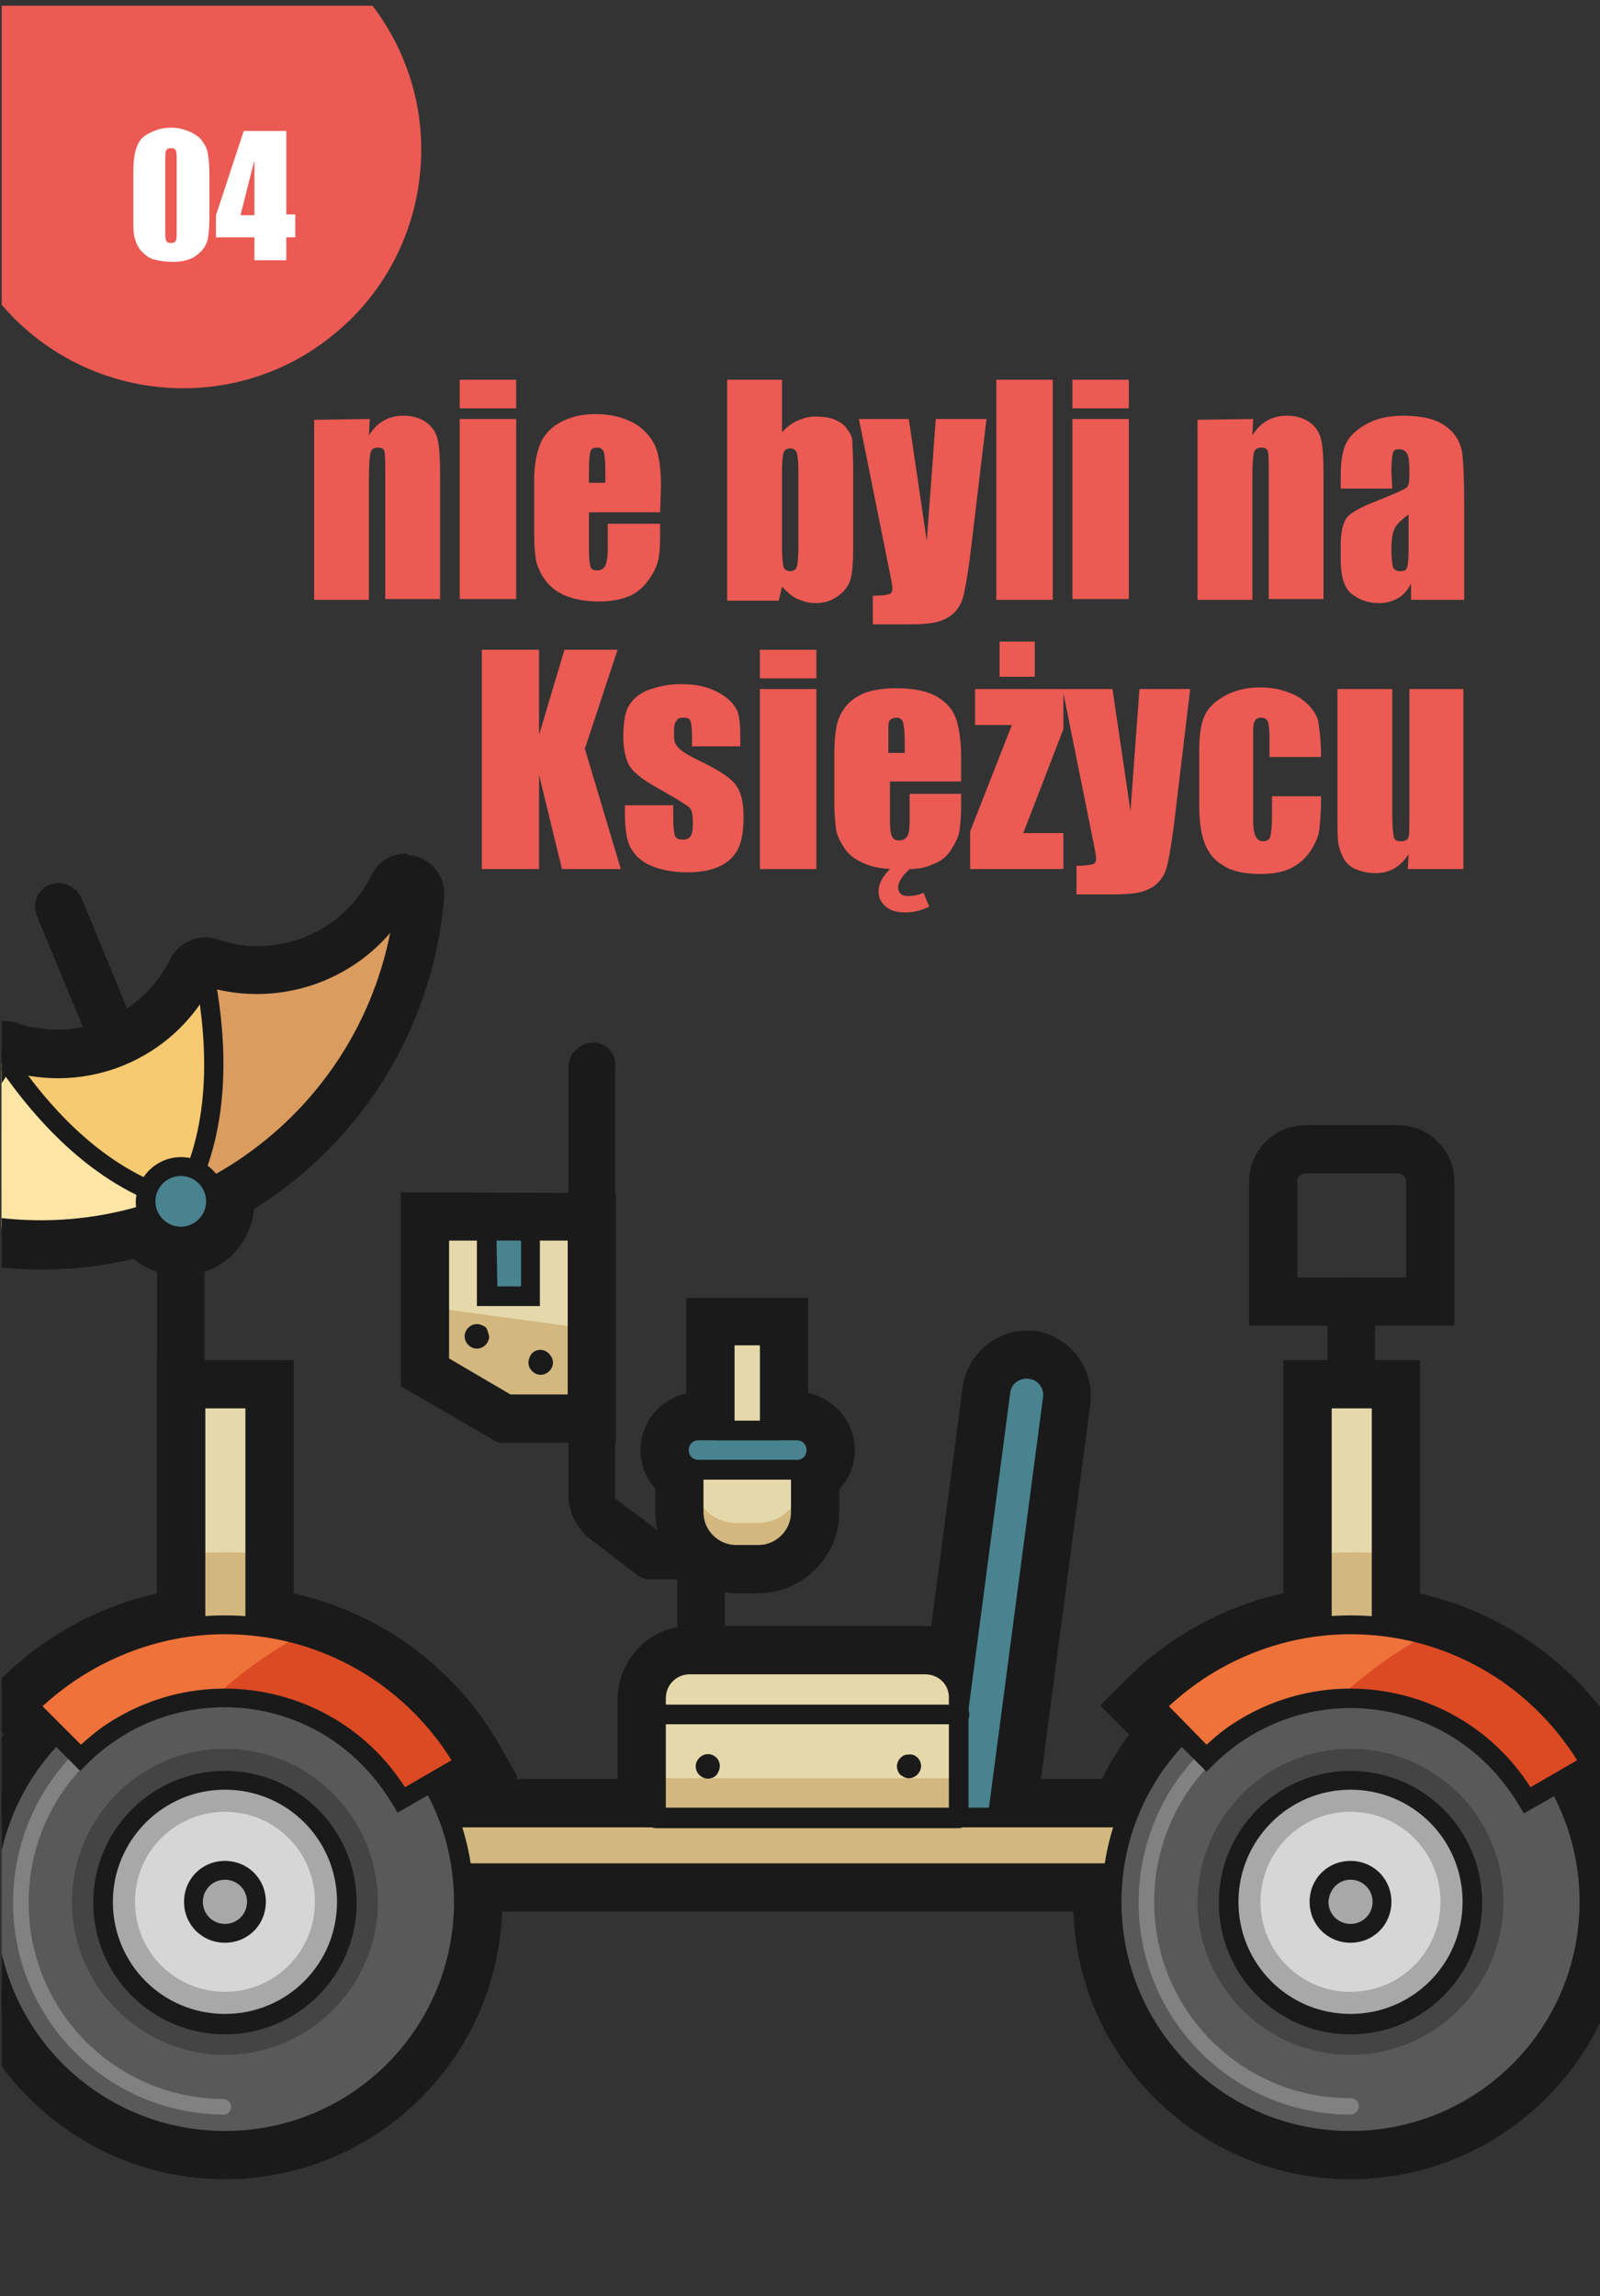 <?xml version="1.0" encoding="utf-8"?>
<!-- Generator: Adobe Illustrator 26.0.1, SVG Export Plug-In . SVG Version: 6.00 Build 0)  -->
<svg version="1.1" id="Слой_1" xmlns="http://www.w3.org/2000/svg" xmlns:xlink="http://www.w3.org/1999/xlink" x="0px" y="0px"
	 viewBox="0 0 195.6 280.6" style="enable-background:new 0 0 195.6 280.6;" xml:space="preserve">
<rect x="0" y="0" width="195.6" height="280.6" fill="#333333" stroke="none"/>
<style type="text/css">
	.st0{clip-path:url(#SVGID_00000163061403958760078240000015997107520987782042_);fill:#1A1A1A;}
	.st1{clip-path:url(#SVGID_00000030457287116892660220000017320526566818868123_);fill:#1A1A1A;}
	.st2{clip-path:url(#SVGID_00000140720581883146475400000004372887197915766411_);fill:#1A1A1A;}
	.st3{clip-path:url(#SVGID_00000128445863752341405310000000582808479344260495_);fill:#1A1A1A;}
	.st4{clip-path:url(#SVGID_00000063613634920773375520000005490887269032876960_);fill:#CCCCCC;}
	.st5{clip-path:url(#SVGID_00000065035874545839361830000018136726464289103494_);fill:#1A1A1A;}
	.st6{clip-path:url(#SVGID_00000165947729817898384610000006472816375855591603_);fill:#1A1A1A;}
	.st7{clip-path:url(#SVGID_00000036236452768501271790000002142581076338347426_);fill:#1A1A1A;}
	.st8{clip-path:url(#SVGID_00000166636319362635452940000010175996160499249027_);fill:#1A1A1A;}
	.st9{clip-path:url(#SVGID_00000183247377519056383250000001475974686161453698_);fill:#1A1A1A;}
	.st10{clip-path:url(#SVGID_00000017517883908848785840000001417208240557203881_);fill:#1A1A1A;}
	.st11{clip-path:url(#SVGID_00000088825857777906935640000016991537808086527120_);fill:#1A1A1A;}
	.st12{clip-path:url(#SVGID_00000101794446906419073520000006532470330206124418_);fill:#1A1A1A;}
	.st13{clip-path:url(#SVGID_00000092442595636085859040000012647166572728662693_);fill:#1A1A1A;}
	.st14{clip-path:url(#SVGID_00000036931555194120967200000017319749043049603477_);fill:#1A1A1A;}
	.st15{clip-path:url(#SVGID_00000141440067215038590370000013183541447496678325_);fill:#1A1A1A;}
	.st16{clip-path:url(#SVGID_00000070820276911532203780000018321026627348798383_);fill:#1A1A1A;}
	.st17{clip-path:url(#SVGID_00000110428425386579301760000005255928674704229263_);fill:#1A1A1A;}
	.st18{clip-path:url(#SVGID_00000104705484878106751230000009835551284604883852_);fill:#1A1A1A;}
	.st19{clip-path:url(#SVGID_00000017494193348379074240000001631132175524660135_);fill:#1A1A1A;}
	.st20{clip-path:url(#SVGID_00000026878862656811890430000008735808795860542385_);fill:#E5D8AA;}
	.st21{clip-path:url(#SVGID_00000041267762567190890840000012950223378654120579_);fill:#D2B77F;}
	.st22{clip-path:url(#SVGID_00000049216469939650065710000003171160089691744189_);fill:#49838F;}
	.st23{clip-path:url(#SVGID_00000103237377782320308910000008213123364331156405_);fill:#E5D8AA;}
	.st24{clip-path:url(#SVGID_00000150076263497296057810000014814248793530861752_);fill:#49838F;}
	.st25{clip-path:url(#SVGID_00000165933212427231544730000012127637699445985710_);fill:#1A1A1A;}
	.st26{clip-path:url(#SVGID_00000157267587963221988250000007492838798803083158_);fill:#E5D8AA;}
	.st27{clip-path:url(#SVGID_00000161591578334677240180000001947528158774139302_);fill:#D2B77F;}
	.st28{clip-path:url(#SVGID_00000040548391769952228800000015301455602511198899_);fill:#D2B77F;}
	.st29{clip-path:url(#SVGID_00000101797714407411536000000000131388809175656103_);fill:#E5D8AA;}
	.st30{clip-path:url(#SVGID_00000146497390738460209130000009464640430426060183_);fill:#D2B77F;}
	.st31{clip-path:url(#SVGID_00000049930765620354830100000018056438371076928951_);fill:#1A1A1A;}
	.st32{clip-path:url(#SVGID_00000039813650286745977410000014046823641288105128_);fill:#E5D8AA;}
	.st33{clip-path:url(#SVGID_00000180354711791821292100000013423528116875024043_);fill:#D2B77F;}
	.st34{clip-path:url(#SVGID_00000002364878488427035770000017395556884009511563_);fill:#1A1A1A;}
	.st35{clip-path:url(#SVGID_00000058549201931799795570000015629116219555053755_);fill:#1A1A1A;}
	.st36{clip-path:url(#SVGID_00000018957570202006521840000015526935883078096306_);fill:#1A1A1A;}
	.st37{clip-path:url(#SVGID_00000113319077804192884010000013345964833245846205_);fill:#1A1A1A;}
	.st38{clip-path:url(#SVGID_00000171708498191339256100000002531656781563079320_);fill:#1A1A1A;}
	.st39{clip-path:url(#SVGID_00000177467027269474422480000011868336983023948212_);fill:#1A1A1A;}
	.st40{clip-path:url(#SVGID_00000055688383927818217920000007106847244176521622_);fill:#1A1A1A;}
	.st41{clip-path:url(#SVGID_00000115499137158504404370000011007089306842726291_);fill:#E5D8AA;}
	.st42{clip-path:url(#SVGID_00000061430532769543155330000011478513534246154150_);fill:#1A1A1A;}
	.st43{clip-path:url(#SVGID_00000015349781331396651190000017438338401517755306_);fill:#E5D8AA;}
	.st44{clip-path:url(#SVGID_00000101826159521417585600000012605143101266007729_);fill:#D2B77F;}
	.st45{clip-path:url(#SVGID_00000018934789566296374080000003516395827147867565_);fill:#1A1A1A;}
	.st46{clip-path:url(#SVGID_00000075156671514410845270000017216811829885739147_);fill:#49838F;}
	.st47{clip-path:url(#SVGID_00000034797306258908627190000004557760389477205932_);fill:#1A1A1A;}
	.st48{clip-path:url(#SVGID_00000002366700995248995060000010274071323256262590_);fill:#F7C971;}
	.st49{clip-path:url(#SVGID_00000101086100385391469650000012691055428232995006_);fill:#FFE6A6;}
	.st50{clip-path:url(#SVGID_00000009585360814969646720000001392232195457578645_);fill:#DB9C5F;}
	.st51{clip-path:url(#SVGID_00000008869631069900746040000017409732542362513287_);fill:#1A1A1A;}
	.st52{clip-path:url(#SVGID_00000053539317932859249580000011178450678720950430_);fill:#1A1A1A;}
	.st53{clip-path:url(#SVGID_00000096024210943719419600000003377653476854742668_);fill:#1A1A1A;}
	.st54{clip-path:url(#SVGID_00000119827336037883611970000013129605341326580373_);fill:#49838F;}
	.st55{clip-path:url(#SVGID_00000127016209316044832650000017324177401764871313_);fill:#1A1A1A;}
	.st56{clip-path:url(#SVGID_00000144295895622308306510000001599022087144650396_);fill:#595959;}
	.st57{clip-path:url(#SVGID_00000146472448808958183580000007190251433397998246_);fill:#444444;}
	.st58{clip-path:url(#SVGID_00000096057207876317111130000008054128368062623679_);fill:#818181;}
	.st59{clip-path:url(#SVGID_00000003809537468302594460000003112675981981248146_);fill:#1A1A1A;}
	.st60{clip-path:url(#SVGID_00000039818790878676569210000002011486453334809735_);fill:#A8A8A8;}
	.st61{clip-path:url(#SVGID_00000061451415637479223980000011570933925358410891_);fill:#D6D6D6;}
	.st62{clip-path:url(#SVGID_00000024000928352016717440000010778371263406454149_);fill:#A8A8A8;}
	.st63{clip-path:url(#SVGID_00000100340513928752905420000008545883703128894612_);fill:#EE723A;}
	.st64{clip-path:url(#SVGID_00000034087947490083603330000003700159698306201270_);fill:#DC4A24;}
	.st65{clip-path:url(#SVGID_00000165234369144154083120000014855767710739216035_);fill:#1A1A1A;}
	.st66{clip-path:url(#SVGID_00000065062307881555222910000000249773286152180647_);fill:#1A1A1A;}
	.st67{clip-path:url(#SVGID_00000142169895549361175860000006756794558449137301_);fill:#1A1A1A;}
	.st68{clip-path:url(#SVGID_00000109729296960190539620000017004825273386923940_);fill:#1A1A1A;}
	.st69{clip-path:url(#SVGID_00000129206315758155409650000005439567853176473005_);fill:#1A1A1A;}
	.st70{clip-path:url(#SVGID_00000016067338237265515890000010292766090362712229_);fill:#1A1A1A;}
	.st71{clip-path:url(#SVGID_00000046314531159992286710000005695918013206368691_);fill:#1A1A1A;}
	.st72{clip-path:url(#SVGID_00000108269588065213621160000018108411321409626534_);fill:#595959;}
	.st73{clip-path:url(#SVGID_00000153701109143999585940000009600836416226340022_);fill:#444444;}
	.st74{clip-path:url(#SVGID_00000047752012900960105400000013808640092005998772_);fill:#818181;}
	.st75{clip-path:url(#SVGID_00000133492394798287458070000002444193724735646379_);fill:#1A1A1A;}
	.st76{clip-path:url(#SVGID_00000039131642732140383230000012351796175428681111_);fill:#A8A8A8;}
	.st77{clip-path:url(#SVGID_00000023970170964085831250000007063473321841788298_);fill:#D6D6D6;}
	.st78{clip-path:url(#SVGID_00000129899084541639189870000010411821939921455024_);fill:#A8A8A8;}
	.st79{clip-path:url(#SVGID_00000013183977135236852790000008486958777221469887_);fill:#EE723A;}
	.st80{clip-path:url(#SVGID_00000069380486263054038600000008146216364261380023_);fill:#DC4A24;}
	.st81{clip-path:url(#SVGID_00000173149849974361842360000007193257016709827500_);fill:#1A1A1A;}
	.st82{clip-path:url(#SVGID_00000133519852101261013100000003205004849593780873_);fill:#1A1A1A;}
	.st83{clip-path:url(#SVGID_00000057138935115359061950000004273612470847790001_);fill:#1A1A1A;}
	.st84{clip-path:url(#SVGID_00000034076057289124095340000003487407233436774570_);fill:#EB5A53;}
	.st85{enable-background:new    ;}
	.st86{fill:#EB5A53;}
	.st87{fill:#FFFFFF;}
</style>
<g>
	<g>
		<g>
			<defs>
				<rect id="SVGID_1_" x="0.2" y="0.7" width="195.6" height="280.6"/>
			</defs>
			<clipPath id="SVGID_00000123434771929720056090000011635454463139399333_">
				<use xlink:href="#SVGID_1_"  style="overflow:visible;"/>
			</clipPath>
			<path style="clip-path:url(#SVGID_00000123434771929720056090000011635454463139399333_);fill:#1A1A1A;" d="M165.1,198.5
				c-18.7,0-33.9,15.2-33.9,33.9s15.2,33.9,33.9,33.9s33.9-15.2,33.9-33.9S183.9,198.6,165.1,198.5z M165.1,207.9
				c13.5,0,24.5,11,24.5,24.5s-11,24.5-24.5,24.5s-24.5-11-24.5-24.5s10.9-24.5,24.4-24.5H165.1z"/>
		</g>
	</g>
	<g>
		<g>
			<defs>
				<rect id="SVGID_00000128468907040899732950000008902367425558782393_" x="0.2" y="0.7" width="195.6" height="280.6"/>
			</defs>
			<clipPath id="SVGID_00000004540299827017665640000015005912036693831552_">
				<use xlink:href="#SVGID_00000128468907040899732950000008902367425558782393_"  style="overflow:visible;"/>
			</clipPath>
			<path style="clip-path:url(#SVGID_00000004540299827017665640000015005912036693831552_);fill:#1A1A1A;" d="M165.1,193.8
				c-10.2,0-20,4.1-27.3,11.3l-3.3,3.3l13,13l3.3-3.3c3.8-3.8,8.9-5.9,14.3-5.9h0.1c7.2,0,13.9,3.9,17.6,10.1l2.4,4.1l15.9-9.2
				l-2.4-4.1C191.7,201.2,179,193.8,165.1,193.8L165.1,193.8z"/>
		</g>
	</g>
	<g>
		<g>
			<defs>
				<rect id="SVGID_00000120531090331186411470000010087624626997429176_" x="0.2" y="0.7" width="195.6" height="280.6"/>
			</defs>
			<clipPath id="SVGID_00000100358156908442527050000006631267047051803051_">
				<use xlink:href="#SVGID_00000120531090331186411470000010087624626997429176_"  style="overflow:visible;"/>
			</clipPath>
			<path style="clip-path:url(#SVGID_00000100358156908442527050000006631267047051803051_);fill:#1A1A1A;" d="M125,162.6
				c-3.7,0.3-6.7,3.1-7.3,6.8l0,0l-7.3,55.4c-0.3,2.6,1.5,4.9,4,5.3c1.2,0.2,2.4-0.1,3.3-0.8c0.8,0.9,1.8,1.5,3,1.6
				c2.6,0.3,4.9-1.4,5.3-4l7.3-55.4c0.5-4.3-2.5-8.2-6.8-8.9C126.1,162.6,125.5,162.6,125,162.6L125,162.6z"/>
		</g>
	</g>
	<g>
		<g>
			<defs>
				<rect id="SVGID_00000124132058096786539850000010362047399928935837_" x="0.2" y="0.7" width="195.6" height="280.6"/>
			</defs>
			<clipPath id="SVGID_00000090977493251234704920000008113762985586450839_">
				<use xlink:href="#SVGID_00000124132058096786539850000010362047399928935837_"  style="overflow:visible;"/>
			</clipPath>
			<path style="clip-path:url(#SVGID_00000090977493251234704920000008113762985586450839_);fill:#1A1A1A;" d="M37.3,217.4
				c-2.6,0-4.7,2.1-4.7,4.7l0,0v6.8c0,2.6,2.1,4.7,4.7,4.7l0,0h118.2c2.6,0,4.7-2.1,4.7-4.7l0,0v-6.8c0-2.6-2.1-4.7-4.7-4.7l0,0
				H37.3z"/>
		</g>
	</g>
	<g>
		<g>
			<defs>
				<rect id="SVGID_00000002362483182577108210000005046979057006117558_" x="0.2" y="0.7" width="195.6" height="280.6"/>
			</defs>
			<clipPath id="SVGID_00000011710027229806007400000003423118113923217051_">
				<use xlink:href="#SVGID_00000002362483182577108210000005046979057006117558_"  style="overflow:visible;"/>
			</clipPath>
			
				<rect x="23.9" y="170.9" style="clip-path:url(#SVGID_00000011710027229806007400000003423118113923217051_);fill:#CCCCCC;" width="7.3" height="32.5"/>
		</g>
	</g>
	<g>
		<g>
			<defs>
				<rect id="SVGID_00000026877019781530278140000000714978406138291588_" x="0.2" y="0.7" width="195.6" height="280.6"/>
			</defs>
			<clipPath id="SVGID_00000127029089313595827200000001700703951527801744_">
				<use xlink:href="#SVGID_00000026877019781530278140000000714978406138291588_"  style="overflow:visible;"/>
			</clipPath>
			
				<rect x="19.2" y="166.2" style="clip-path:url(#SVGID_00000127029089313595827200000001700703951527801744_);fill:#1A1A1A;" width="16.7" height="41.9"/>
		</g>
	</g>
	<g>
		<g>
			<defs>
				<rect id="SVGID_00000181767339152465086910000005276542299352918705_" x="0.2" y="0.7" width="195.6" height="280.6"/>
			</defs>
			<clipPath id="SVGID_00000134238917896757095910000014101661521251559315_">
				<use xlink:href="#SVGID_00000181767339152465086910000005276542299352918705_"  style="overflow:visible;"/>
			</clipPath>
			<path style="clip-path:url(#SVGID_00000134238917896757095910000014101661521251559315_);fill:#1A1A1A;" d="M49.6,104.3
				c-1.8,0-3.4,1-4.2,2.7c-3.4,6.9-11.5,10.3-18.8,7.8c-2.2-0.8-4.7,0.3-5.8,2.4c-3.4,7-11.5,10.3-18.8,7.8
				c-2.2-0.8-4.7,0.3-5.8,2.4c-1.6,3.4-4.5,6-7.9,7.5c-3.5,1.4-7.3,1.6-10.8,0.4c-2.1-0.7-4.5,0.2-5.6,2.1c-1.1,2-0.7,4.4,1,5.9
				c14.1,12,33.8,15.2,51,8.1c17.2-7.1,28.9-23.3,30.4-41.8c0.2-2.6-1.7-4.9-4.3-5.1C49.8,104.4,49.7,104.3,49.6,104.3L49.6,104.3z
				 M41,123.1c-4.3,8.8-11.6,15.7-20.6,19.4c-9,3.8-19.1,4.1-28.4,0.9c4.3-1.8,8-4.8,10.7-8.6c9.5,1.7,19.1-2.3,24.6-10.2
				C31.9,125.4,36.6,124.9,41,123.1z"/>
		</g>
	</g>
	<g>
		<g>
			<defs>
				<rect id="SVGID_00000180351767101723874260000013531261175590055602_" x="0.2" y="0.7" width="195.6" height="280.6"/>
			</defs>
			<clipPath id="SVGID_00000142868255401706539380000008190076259883685507_">
				<use xlink:href="#SVGID_00000180351767101723874260000013531261175590055602_"  style="overflow:visible;"/>
			</clipPath>
			<path style="clip-path:url(#SVGID_00000142868255401706539380000008190076259883685507_);fill:#1A1A1A;" d="M22.1,137.9
				c-5,0-9,4-9,9s4,9,9,9s9-4,9-9S27.1,137.9,22.1,137.9z M22.1,146.5c0.2,0,0.4,0.2,0.4,0.4s-0.2,0.4-0.4,0.4s-0.4-0.2-0.4-0.4l0,0
				C21.8,146.7,21.9,146.5,22.1,146.5z"/>
		</g>
	</g>
	<g>
		<g>
			<defs>
				<rect id="SVGID_00000151515081146765730270000007780953329360271279_" x="0.2" y="0.7" width="195.6" height="280.6"/>
			</defs>
			<clipPath id="SVGID_00000047022706936478686150000009735305367095673785_">
				<use xlink:href="#SVGID_00000151515081146765730270000007780953329360271279_"  style="overflow:visible;"/>
			</clipPath>
			<path style="clip-path:url(#SVGID_00000047022706936478686150000009735305367095673785_);fill:#1A1A1A;" d="M84.3,198.7
				c-4.8,0-8.7,4-8.8,8.8v14.7c0,2.6,2.1,4.7,4.7,4.7l0,0h37c2.6,0,4.7-2.1,4.7-4.7l0,0v-14.7c0-4.8-4-8.7-8.8-8.8H84.3z M85,208.1
				h27.6v9.3H85V208.1z"/>
		</g>
	</g>
	<g>
		<g>
			<defs>
				<rect id="SVGID_00000049911208694967571840000008531356283393355404_" x="0.2" y="0.7" width="195.6" height="280.6"/>
			</defs>
			<clipPath id="SVGID_00000109736457106320937950000002262226978750325430_">
				<use xlink:href="#SVGID_00000049911208694967571840000008531356283393355404_"  style="overflow:visible;"/>
			</clipPath>
			
				<rect x="156.9" y="166.2" style="clip-path:url(#SVGID_00000109736457106320937950000002262226978750325430_);fill:#1A1A1A;" width="16.7" height="41.9"/>
		</g>
	</g>
	<g>
		<g>
			<defs>
				<rect id="SVGID_00000130645930456316629580000013606766799499204014_" x="0.2" y="0.7" width="195.6" height="280.6"/>
			</defs>
			<clipPath id="SVGID_00000138540988771909322890000000577042239110651009_">
				<use xlink:href="#SVGID_00000130645930456316629580000013606766799499204014_"  style="overflow:visible;"/>
			</clipPath>
			<path style="clip-path:url(#SVGID_00000138540988771909322890000000577042239110651009_);fill:#1A1A1A;" d="M84.8,174.9
				c-2.6,0-4.7,2.1-4.7,4.7v5.2c0.1,5.4,4.5,9.8,9.9,9.9h2.7c5.4,0,9.9-4.5,9.9-9.9v-5.2c0-2.6-2.1-4.7-4.7-4.7l0,0H84.8z
				 M89.5,184.3h3.6v0.5c0,0.4-0.1,0.5-0.5,0.5H90c-0.3,0-0.5-0.1-0.5-0.5V184.3z"/>
		</g>
	</g>
	<g>
		<g>
			<defs>
				<rect id="SVGID_00000093881057538853954850000002078807140644987294_" x="0.2" y="0.7" width="195.6" height="280.6"/>
			</defs>
			<clipPath id="SVGID_00000155834491615602531720000009141533297477675147_">
				<use xlink:href="#SVGID_00000093881057538853954850000002078807140644987294_"  style="overflow:visible;"/>
			</clipPath>
			<path style="clip-path:url(#SVGID_00000155834491615602531720000009141533297477675147_);fill:#1A1A1A;" d="M85.4,170.1
				c-3.9,0-7.1,3.2-7.1,7.1c0,3.9,3.2,7.1,7.1,7.1l0,0h12c3.9,0,7.1-3.2,7.1-7.1c0-3.9-3.2-7.1-7.1-7.1l0,0H85.4z"/>
		</g>
	</g>
	<g>
		<g>
			<defs>
				<rect id="SVGID_00000161629479103736108410000007543508464948612522_" x="0.2" y="0.7" width="195.6" height="280.6"/>
			</defs>
			<clipPath id="SVGID_00000114073841689736707300000000787864978141672123_">
				<use xlink:href="#SVGID_00000161629479103736108410000007543508464948612522_"  style="overflow:visible;"/>
			</clipPath>
			
				<rect x="83.9" y="158.6" style="clip-path:url(#SVGID_00000114073841689736707300000000787864978141672123_);fill:#1A1A1A;" width="14.9" height="21"/>
		</g>
	</g>
	<g>
		<g>
			<defs>
				<rect id="SVGID_00000077302327620493883680000003968559678457780393_" x="0.2" y="0.7" width="195.6" height="280.6"/>
			</defs>
			<clipPath id="SVGID_00000089560562956081013210000005295402506787718035_">
				<use xlink:href="#SVGID_00000077302327620493883680000003968559678457780393_"  style="overflow:visible;"/>
			</clipPath>
			<path style="clip-path:url(#SVGID_00000089560562956081013210000005295402506787718035_);fill:#1A1A1A;" d="M27.5,198.5
				c-18.7,0-33.9,15.2-33.9,33.9s15.2,33.9,33.9,33.9s33.9-15.2,33.9-33.9S46.2,198.6,27.5,198.5z M27.5,207.9
				c13.5,0,24.5,11,24.5,24.5s-11,24.5-24.5,24.5S3,245.9,3,232.4s10.9-24.5,24.4-24.5H27.5L27.5,207.9z"/>
		</g>
	</g>
	<g>
		<g>
			<defs>
				<rect id="SVGID_00000172433319666591320540000014290073270213397181_" x="0.2" y="0.7" width="195.6" height="280.6"/>
			</defs>
			<clipPath id="SVGID_00000020374653767026080270000010903269286515718580_">
				<use xlink:href="#SVGID_00000172433319666591320540000014290073270213397181_"  style="overflow:visible;"/>
			</clipPath>
			<path style="clip-path:url(#SVGID_00000020374653767026080270000010903269286515718580_);fill:#1A1A1A;" d="M27.5,193.8
				c-10.2,0-20,4.1-27.3,11.3l-3.3,3.3l13,13l3.3-3.3c3.8-3.8,8.9-5.9,14.3-5.9h0.1c7.2,0,13.9,3.9,17.5,10.1l2.3,4.1l15.9-9.2
				l-2.3-4.1C54.1,201.2,41.4,193.8,27.5,193.8L27.5,193.8z"/>
		</g>
	</g>
	<g>
		<g>
			<defs>
				<rect id="SVGID_00000038398133953457461850000008193381565739657650_" x="0.2" y="0.7" width="195.6" height="280.6"/>
			</defs>
			<clipPath id="SVGID_00000039827940951421340950000000096334472527466656_">
				<use xlink:href="#SVGID_00000038398133953457461850000008193381565739657650_"  style="overflow:visible;"/>
			</clipPath>
			<path style="clip-path:url(#SVGID_00000039827940951421340950000000096334472527466656_);fill:#1A1A1A;" d="M7.2,107.9
				c-1.2,0-2.3,0.7-2.7,1.8c-0.3,0.7-0.3,1.5,0,2.2L12,130c0.7,1.5,2.4,2.1,3.9,1.5c1.4-0.6,2.1-2.3,1.5-3.7l-7.4-18
				C9.5,108.7,8.5,108,7.2,107.9L7.2,107.9z"/>
		</g>
	</g>
	<g>
		<g>
			<defs>
				<rect id="SVGID_00000054988199929720577710000000546854516170573725_" x="0.2" y="0.7" width="195.6" height="280.6"/>
			</defs>
			<clipPath id="SVGID_00000053546245961748743890000015102472238183139485_">
				<use xlink:href="#SVGID_00000054988199929720577710000000546854516170573725_"  style="overflow:visible;"/>
			</clipPath>
			<path style="clip-path:url(#SVGID_00000053546245961748743890000015102472238183139485_);fill:#1A1A1A;" d="M72.5,127.4
				c-0.8,0-1.5,0.3-2.1,0.9c-0.6,0.5-0.9,1.3-0.9,2.1V183c0.1,2,1.1,3.9,2.7,5.1l5.6,4.3c0.5,0.4,1.1,0.6,1.8,0.6h3.2v10.4
				c0,1.6,1.3,2.9,2.9,2.9s2.9-1.3,2.9-2.9l0,0V190c0-1.6-1.2-3-2.9-3h-0.1h-5.2l-4.8-3.6l0,0c-0.6-0.4-0.4-0.2-0.4-0.4v-52.6
				C75.4,128.7,74.1,127.4,72.5,127.4z"/>
		</g>
	</g>
	<g>
		<g>
			<defs>
				<rect id="SVGID_00000150824514614383962060000003958673756871541657_" x="0.2" y="0.7" width="195.6" height="280.6"/>
			</defs>
			<clipPath id="SVGID_00000149355783282114840080000017850268092579447951_">
				<use xlink:href="#SVGID_00000150824514614383962060000003958673756871541657_"  style="overflow:visible;"/>
			</clipPath>
			<path style="clip-path:url(#SVGID_00000149355783282114840080000017850268092579447951_);fill:#1A1A1A;" d="M22.1,143.9
				c-1.6,0-2.9,1.3-2.9,2.9l0,0V214c0,1.6,1.3,2.9,2.9,2.9s2.9-1.3,2.9-2.9v-67.2C25.1,145.2,23.8,143.9,22.1,143.9L22.1,143.9z"/>
		</g>
	</g>
	<g>
		<g>
			<defs>
				<rect id="SVGID_00000023278547576767564220000011490742899691686038_" x="0.2" y="0.7" width="195.6" height="280.6"/>
			</defs>
			<clipPath id="SVGID_00000083774701697397242990000011308908520847813822_">
				<use xlink:href="#SVGID_00000023278547576767564220000011490742899691686038_"  style="overflow:visible;"/>
			</clipPath>
			<path style="clip-path:url(#SVGID_00000083774701697397242990000011308908520847813822_);fill:#1A1A1A;" d="M165.2,156.1
				c-1.6,0-2.9,1.3-2.9,2.9l0,0v11.9c0,1.6,1.3,2.9,2.9,2.9s2.9-1.3,2.9-2.9V159C168.2,157.4,166.8,156.1,165.2,156.1L165.2,156.1z"
				/>
		</g>
	</g>
	<g>
		<g>
			<defs>
				<rect id="SVGID_00000070087773878275839690000001016288070136088209_" x="0.2" y="0.7" width="195.6" height="280.6"/>
			</defs>
			<clipPath id="SVGID_00000046305026483393437210000007856881736367930278_">
				<use xlink:href="#SVGID_00000070087773878275839690000001016288070136088209_"  style="overflow:visible;"/>
			</clipPath>
			<path style="clip-path:url(#SVGID_00000046305026483393437210000007856881736367930278_);fill:#1A1A1A;" d="M159.6,137.5
				c-3.8,0-6.9,3.1-6.9,6.9V162h25.1v-17.6c0-3.8-3.1-6.9-6.9-6.9H159.6z M159.6,143.4h11.3c0.6,0,1,0.4,1,1v11.7h-13.3v-11.7
				C158.5,143.8,159,143.4,159.6,143.4L159.6,143.4z"/>
		</g>
	</g>
	<g>
		<g>
			<defs>
				<rect id="SVGID_00000119806926862248091730000006603356018721353117_" x="0.2" y="0.7" width="195.6" height="280.6"/>
			</defs>
			<clipPath id="SVGID_00000035496552887613889250000004304070455847292053_">
				<use xlink:href="#SVGID_00000119806926862248091730000006603356018721353117_"  style="overflow:visible;"/>
			</clipPath>
			<path style="clip-path:url(#SVGID_00000035496552887613889250000004304070455847292053_);fill:#E5D8AA;" d="M84.8,179.6h13.1v5.2
				c0,2.9-2.3,5.2-5.2,5.2l0,0H90c-2.9,0-5.2-2.3-5.2-5.2l0,0V179.6z"/>
		</g>
	</g>
	<g>
		<g>
			<defs>
				<rect id="SVGID_00000132782081230989256830000005788222346376969610_" x="0.2" y="0.7" width="195.6" height="280.6"/>
			</defs>
			<clipPath id="SVGID_00000152982230553337822480000017779986655431636917_">
				<use xlink:href="#SVGID_00000132782081230989256830000005788222346376969610_"  style="overflow:visible;"/>
			</clipPath>
			<path style="clip-path:url(#SVGID_00000152982230553337822480000017779986655431636917_);fill:#D2B77F;" d="M84.8,180.9v3.9
				c0,2.9,2.3,5.2,5.2,5.2l0,0h2.7c2.9,0,5.2-2.3,5.2-5.2l0,0v-3.9c0,2.9-2.3,5.2-5.2,5.2l0,0H90C87.1,186.1,84.8,183.8,84.8,180.9
				L84.8,180.9L84.8,180.9z"/>
		</g>
	</g>
	<g>
		<g>
			<defs>
				<rect id="SVGID_00000002360893882699295410000003689762439388469945_" x="0.2" y="0.7" width="195.6" height="280.6"/>
			</defs>
			<clipPath id="SVGID_00000049221797787283311240000001643430642283343292_">
				<use xlink:href="#SVGID_00000002360893882699295410000003689762439388469945_"  style="overflow:visible;"/>
			</clipPath>
			<path style="clip-path:url(#SVGID_00000049221797787283311240000001643430642283343292_);fill:#49838F;" d="M85.4,174.8h12
				c1.3,0,2.4,1.1,2.4,2.4c0,1.3-1.1,2.4-2.4,2.4l0,0h-12c-1.3,0-2.4-1.1-2.4-2.4C83,175.9,84.1,174.8,85.4,174.8z"/>
		</g>
	</g>
	<g>
		<g>
			<defs>
				<rect id="SVGID_00000094611237004418856640000013626913673461894837_" x="0.2" y="0.7" width="195.6" height="280.6"/>
			</defs>
			<clipPath id="SVGID_00000047740844479081238460000017185961669691716018_">
				<use xlink:href="#SVGID_00000094611237004418856640000013626913673461894837_"  style="overflow:visible;"/>
			</clipPath>
			
				<rect x="88.6" y="163.3" style="clip-path:url(#SVGID_00000047740844479081238460000017185961669691716018_);fill:#E5D8AA;" width="5.5" height="11.6"/>
		</g>
	</g>
	<g>
		<g>
			<defs>
				<rect id="SVGID_00000108306740180238884570000010912912739177389440_" x="0.2" y="0.7" width="195.6" height="280.6"/>
			</defs>
			<clipPath id="SVGID_00000030459258296704660180000006409692413021612221_">
				<use xlink:href="#SVGID_00000108306740180238884570000010912912739177389440_"  style="overflow:visible;"/>
			</clipPath>
			<path style="clip-path:url(#SVGID_00000030459258296704660180000006409692413021612221_);fill:#49838F;" d="M121.3,226.2
				l7.3-55.4c0.2-1.7-1-3.3-2.7-3.6s-3.3,1-3.6,2.7l-7.3,55.4L121.3,226.2z"/>
		</g>
	</g>
	<g>
		<g>
			<defs>
				<rect id="SVGID_00000182498971952339701680000017938528503981232542_" x="0.2" y="0.7" width="195.6" height="280.6"/>
			</defs>
			<clipPath id="SVGID_00000141446311395482971480000003312890011856508860_">
				<use xlink:href="#SVGID_00000182498971952339701680000017938528503981232542_"  style="overflow:visible;"/>
			</clipPath>
			<path style="clip-path:url(#SVGID_00000141446311395482971480000003312890011856508860_);fill:#1A1A1A;" d="M125.2,166.1
				c-2.1,0.2-3.7,1.7-4,3.8l-7.3,55.4c-0.1,0.6,0.4,1.2,1,1.3c0.3,0,0.6,0,0.9-0.2c0.2-0.2,0.4-0.5,0.4-0.8l7.3-55.4
				c0.1-1.1,1.2-1.9,2.3-1.7c1.1,0.1,1.9,1.2,1.7,2.3l-7.3,55.4c-0.1,0.6,0.4,1.2,1,1.3s1.2-0.4,1.3-1l7.3-55.4
				c0.3-2.4-1.4-4.6-3.8-4.9C125.8,166.1,125.5,166.1,125.2,166.1L125.2,166.1z"/>
		</g>
	</g>
	<g>
		<g>
			<defs>
				<rect id="SVGID_00000044160439000804532800000009219403483594257075_" x="0.2" y="0.7" width="195.6" height="280.6"/>
			</defs>
			<clipPath id="SVGID_00000158718309383983787580000011847319827379308217_">
				<use xlink:href="#SVGID_00000044160439000804532800000009219403483594257075_"  style="overflow:visible;"/>
			</clipPath>
			<path style="clip-path:url(#SVGID_00000158718309383983787580000011847319827379308217_);fill:#E5D8AA;" d="M84.3,203.4h28.8
				c2.2,0,4.1,1.8,4.1,4.1l0,0v14.7h-37v-14.7C80.3,205.2,82.1,203.4,84.3,203.4L84.3,203.4z"/>
		</g>
	</g>
	<g>
		<g>
			<defs>
				<rect id="SVGID_00000029732255037898302990000004665764687990853528_" x="0.2" y="0.7" width="195.6" height="280.6"/>
			</defs>
			<clipPath id="SVGID_00000183223712095872533050000004108599930054913202_">
				<use xlink:href="#SVGID_00000029732255037898302990000004665764687990853528_"  style="overflow:visible;"/>
			</clipPath>
			
				<rect x="80.3" y="217.3" style="clip-path:url(#SVGID_00000183223712095872533050000004108599930054913202_);fill:#D2B77F;" width="37" height="4.8"/>
		</g>
	</g>
	<g>
		<g>
			<defs>
				<rect id="SVGID_00000163761027236298925570000005122074776442594700_" x="0.2" y="0.7" width="195.6" height="280.6"/>
			</defs>
			<clipPath id="SVGID_00000137846098935772003040000002645478916311558301_">
				<use xlink:href="#SVGID_00000163761027236298925570000005122074776442594700_"  style="overflow:visible;"/>
			</clipPath>
			
				<rect x="37.3" y="222.1" style="clip-path:url(#SVGID_00000137846098935772003040000002645478916311558301_);fill:#D2B77F;" width="118.2" height="6.8"/>
		</g>
	</g>
	<g>
		<g>
			<defs>
				<rect id="SVGID_00000024703927203558379440000014024180252265294498_" x="0.2" y="0.7" width="195.6" height="280.6"/>
			</defs>
			<clipPath id="SVGID_00000145748136499559488240000008653861474011155645_">
				<use xlink:href="#SVGID_00000024703927203558379440000014024180252265294498_"  style="overflow:visible;"/>
			</clipPath>
			
				<rect x="23.9" y="170.9" style="clip-path:url(#SVGID_00000145748136499559488240000008653861474011155645_);fill:#E5D8AA;" width="7.3" height="32.5"/>
		</g>
	</g>
	<g>
		<g>
			<defs>
				<rect id="SVGID_00000046323973062079275250000004393946365640791443_" x="0.2" y="0.7" width="195.6" height="280.6"/>
			</defs>
			<clipPath id="SVGID_00000152956066962516534030000000339185963840175259_">
				<use xlink:href="#SVGID_00000046323973062079275250000004393946365640791443_"  style="overflow:visible;"/>
			</clipPath>
			<path style="clip-path:url(#SVGID_00000152956066962516534030000000339185963840175259_);fill:#D2B77F;" d="M27.5,189.7
				c-1.2,0-2.4,0-3.6,0.1v13.6h7.3v-13.6C30,189.7,28.7,189.7,27.5,189.7L27.5,189.7z"/>
		</g>
	</g>
	<g>
		<g>
			<defs>
				<rect id="SVGID_00000054245879529003073710000012085827685055875240_" x="0.2" y="0.7" width="195.6" height="280.6"/>
			</defs>
			<clipPath id="SVGID_00000086651964840897106400000016446126084998888117_">
				<use xlink:href="#SVGID_00000054245879529003073710000012085827685055875240_"  style="overflow:visible;"/>
			</clipPath>
			<path style="clip-path:url(#SVGID_00000086651964840897106400000016446126084998888117_);fill:#1A1A1A;" d="M22.7,169.8v34.9h9.6
				v-34.9L22.7,169.8L22.7,169.8z M25.1,172.1H30v30.2h-4.9V172.1z"/>
		</g>
	</g>
	<g>
		<g>
			<defs>
				<rect id="SVGID_00000115498534097718318490000001211736103128127166_" x="0.2" y="0.7" width="195.6" height="280.6"/>
			</defs>
			<clipPath id="SVGID_00000112630023051863979870000010347650695172224156_">
				<use xlink:href="#SVGID_00000115498534097718318490000001211736103128127166_"  style="overflow:visible;"/>
			</clipPath>
			
				<rect x="161.6" y="170.9" style="clip-path:url(#SVGID_00000112630023051863979870000010347650695172224156_);fill:#E5D8AA;" width="7.3" height="32.5"/>
		</g>
	</g>
	<g>
		<g>
			<defs>
				<rect id="SVGID_00000041974986032803698600000017303582700413762720_" x="0.2" y="0.7" width="195.6" height="280.6"/>
			</defs>
			<clipPath id="SVGID_00000054958916279268481630000001103802393722258612_">
				<use xlink:href="#SVGID_00000041974986032803698600000017303582700413762720_"  style="overflow:visible;"/>
			</clipPath>
			<path style="clip-path:url(#SVGID_00000054958916279268481630000001103802393722258612_);fill:#D2B77F;" d="M165.1,189.7
				c-1.2,0-2.4,0.1-3.6,0.1v13.6h7.3v-13.6C167.6,189.7,166.4,189.7,165.1,189.7z"/>
		</g>
	</g>
	<g>
		<g>
			<defs>
				<rect id="SVGID_00000043443204481892898370000011028237217344989838_" x="0.2" y="0.7" width="195.6" height="280.6"/>
			</defs>
			<clipPath id="SVGID_00000124123730249261729020000012582942079335903671_">
				<use xlink:href="#SVGID_00000043443204481892898370000011028237217344989838_"  style="overflow:visible;"/>
			</clipPath>
			<path style="clip-path:url(#SVGID_00000124123730249261729020000012582942079335903671_);fill:#1A1A1A;" d="M160.4,169.8v34.9
				h9.6v-34.9L160.4,169.8L160.4,169.8z M162.8,172.1h4.9v30.2h-4.9V172.1z"/>
		</g>
	</g>
	<g>
		<g>
			<defs>
				<rect id="SVGID_00000147915518217374674960000001838751674909999013_" x="0.2" y="0.7" width="195.6" height="280.6"/>
			</defs>
			<clipPath id="SVGID_00000139283777556732603070000013944565609070147473_">
				<use xlink:href="#SVGID_00000147915518217374674960000001838751674909999013_"  style="overflow:visible;"/>
			</clipPath>
			<path style="clip-path:url(#SVGID_00000139283777556732603070000013944565609070147473_);fill:#1A1A1A;" d="M37.3,220.9
				c-0.6,0-1.2,0.5-1.2,1.2v6.8c0,0.6,0.5,1.2,1.2,1.2h118.2c0.6,0,1.2-0.5,1.2-1.2l0,0v-6.8c0-0.3-0.1-0.6-0.3-0.8
				s-0.5-0.3-0.8-0.4H37.3z M38.5,223.3h115.9v4.4H38.5V223.3z"/>
		</g>
	</g>
	<g>
		<g>
			<defs>
				<rect id="SVGID_00000103953193494748416800000001529940172872694929_" x="0.2" y="0.7" width="195.6" height="280.6"/>
			</defs>
			<clipPath id="SVGID_00000170961928637060677290000013336058334640258725_">
				<use xlink:href="#SVGID_00000103953193494748416800000001529940172872694929_"  style="overflow:visible;"/>
			</clipPath>
			<path style="clip-path:url(#SVGID_00000170961928637060677290000013336058334640258725_);fill:#1A1A1A;" d="M84.3,202.2
				c-2.9,0-5.2,2.4-5.3,5.3v14.7c0,0.6,0.5,1.2,1.2,1.2l0,0h37c0.6,0,1.2-0.5,1.2-1.2l0,0v-14.7c0-2.9-2.4-5.2-5.3-5.3H84.3z
				 M84.3,204.6h28.8c1.6,0,2.9,1.2,2.9,2.8c0,0,0,0,0,0.1V221H81.4v-13.5C81.4,205.9,82.7,204.6,84.3,204.6
				C84.3,204.5,84.3,204.5,84.3,204.6z"/>
		</g>
	</g>
	<g>
		<g>
			<defs>
				<rect id="SVGID_00000059282105284317915760000002882027592855021983_" x="0.2" y="0.7" width="195.6" height="280.6"/>
			</defs>
			<clipPath id="SVGID_00000127728333187787552090000014395542300529996953_">
				<use xlink:href="#SVGID_00000059282105284317915760000002882027592855021983_"  style="overflow:visible;"/>
			</clipPath>
			<path style="clip-path:url(#SVGID_00000127728333187787552090000014395542300529996953_);fill:#1A1A1A;" d="M80.3,208.3
				c-0.7,0-1.2,0.5-1.2,1.2s0.5,1.2,1.2,1.2h37c0.7,0,1.2-0.5,1.2-1.2s-0.5-1.2-1.2-1.2H80.3z"/>
		</g>
	</g>
	<g>
		<g>
			<defs>
				<rect id="SVGID_00000031196423560288483870000001399615297941829029_" x="0.2" y="0.7" width="195.6" height="280.6"/>
			</defs>
			<clipPath id="SVGID_00000132080998364490347080000005023785220758397866_">
				<use xlink:href="#SVGID_00000031196423560288483870000001399615297941829029_"  style="overflow:visible;"/>
			</clipPath>
			<path style="clip-path:url(#SVGID_00000132080998364490347080000005023785220758397866_);fill:#1A1A1A;" d="M84.8,178.4
				c-0.6,0-1.2,0.5-1.2,1.2l0,0v5.2c0,3.5,2.8,6.4,6.3,6.4h2.7c3.5,0,6.4-2.9,6.4-6.4v-5.2c0-0.7-0.5-1.2-1.2-1.2H84.8z M86,180.8
				h10.7v4c0,2.2-1.8,4-4,4H90c-2.2,0-4-1.8-4-4V180.8z"/>
		</g>
	</g>
	<g>
		<g>
			<defs>
				<rect id="SVGID_00000047754828962654521380000012610228320048558245_" x="0.2" y="0.7" width="195.6" height="280.6"/>
			</defs>
			<clipPath id="SVGID_00000103241261310498244390000004401397681907625377_">
				<use xlink:href="#SVGID_00000047754828962654521380000012610228320048558245_"  style="overflow:visible;"/>
			</clipPath>
			<path style="clip-path:url(#SVGID_00000103241261310498244390000004401397681907625377_);fill:#1A1A1A;" d="M85.4,173.7
				c-2,0.1-3.5,1.8-3.4,3.7c0.1,1.8,1.5,3.3,3.4,3.4h12c2,0.1,3.6-1.4,3.7-3.4s-1.4-3.6-3.4-3.7c-0.1,0-0.3,0-0.4,0H85.4z M85.4,176
				h12c0.7,0,1.2,0.5,1.2,1.2s-0.5,1.2-1.2,1.2h-12c-0.7,0-1.2-0.5-1.2-1.2S84.7,176,85.4,176z"/>
		</g>
	</g>
	<g>
		<g>
			<defs>
				<rect id="SVGID_00000031919683152251484210000000671378152136465050_" x="0.2" y="0.7" width="195.6" height="280.6"/>
			</defs>
			<clipPath id="SVGID_00000170247917106492188540000002848813997911724478_">
				<use xlink:href="#SVGID_00000031919683152251484210000000671378152136465050_"  style="overflow:visible;"/>
			</clipPath>
			<path style="clip-path:url(#SVGID_00000170247917106492188540000002848813997911724478_);fill:#1A1A1A;" d="M87.4,162.1V176h7.8
				v-13.9H87.4z M89.8,164.4h3.1v9.2h-3.1V164.4z"/>
		</g>
	</g>
	<g>
		<g>
			<defs>
				<rect id="SVGID_00000057123914552047146440000007280944515352200877_" x="0.2" y="0.7" width="195.6" height="280.6"/>
			</defs>
			<clipPath id="SVGID_00000135661944065168946510000001812166411016885123_">
				<use xlink:href="#SVGID_00000057123914552047146440000007280944515352200877_"  style="overflow:visible;"/>
			</clipPath>
			<path style="clip-path:url(#SVGID_00000135661944065168946510000001812166411016885123_);fill:#E5D8AA;" d="M53.7,150.4v16.2
				l8.5,4.9h8.4v-21.1L53.7,150.4L53.7,150.4z"/>
		</g>
	</g>
	<g>
		<g>
			<defs>
				<rect id="SVGID_00000100360963001391466020000018148780877389854085_" x="0.2" y="0.7" width="195.6" height="280.6"/>
			</defs>
			<clipPath id="SVGID_00000160897879276875952170000001799165814239737771_">
				<use xlink:href="#SVGID_00000100360963001391466020000018148780877389854085_"  style="overflow:visible;"/>
			</clipPath>
			<path style="clip-path:url(#SVGID_00000160897879276875952170000001799165814239737771_);fill:#1A1A1A;" d="M49,145.7v23.7
				l11.9,6.9h14.4v-30.5L49,145.7L49,145.7z M58.4,155.1h7.5v11.7h-2.5l-5-2.9V155.1z"/>
		</g>
	</g>
	<g>
		<g>
			<defs>
				<rect id="SVGID_00000004531749255931906120000002775197911616469946_" x="0.2" y="0.7" width="195.6" height="280.6"/>
			</defs>
			<clipPath id="SVGID_00000131358726069518785920000000279848863797991866_">
				<use xlink:href="#SVGID_00000004531749255931906120000002775197911616469946_"  style="overflow:visible;"/>
			</clipPath>
			<path style="clip-path:url(#SVGID_00000131358726069518785920000000279848863797991866_);fill:#E5D8AA;" d="M53.7,150.4v16.2
				l8.5,4.9h8.4v-21.1L53.7,150.4L53.7,150.4z"/>
		</g>
	</g>
	<g>
		<g>
			<defs>
				<rect id="SVGID_00000035528005709974014160000017758186356424721342_" x="0.2" y="0.7" width="195.6" height="280.6"/>
			</defs>
			<clipPath id="SVGID_00000116926846657577303730000008172895388370576053_">
				<use xlink:href="#SVGID_00000035528005709974014160000017758186356424721342_"  style="overflow:visible;"/>
			</clipPath>
			<path style="clip-path:url(#SVGID_00000116926846657577303730000008172895388370576053_);fill:#D2B77F;" d="M53.7,159.9v6.8
				l8.5,4.9h8.4v-9.4L53.7,159.9z"/>
		</g>
	</g>
	<g>
		<g>
			<defs>
				<rect id="SVGID_00000128446625281785262220000010674979826102773909_" x="0.2" y="0.7" width="195.6" height="280.6"/>
			</defs>
			<clipPath id="SVGID_00000129187352019403419440000002568057175080755854_">
				<use xlink:href="#SVGID_00000128446625281785262220000010674979826102773909_"  style="overflow:visible;"/>
			</clipPath>
			<path style="clip-path:url(#SVGID_00000129187352019403419440000002568057175080755854_);fill:#1A1A1A;" d="M52.5,149.3v18.1
				l9.3,5.4h9.9v-23.5H52.5z M54.9,151.6h14.5v18.8h-7l-7.5-4.4V151.6z"/>
		</g>
	</g>
	<g>
		<g>
			<defs>
				<rect id="SVGID_00000057125971484103338200000018151681151016355722_" x="0.2" y="0.7" width="195.6" height="280.6"/>
			</defs>
			<clipPath id="SVGID_00000121268117528814836780000001407505498306724012_">
				<use xlink:href="#SVGID_00000057125971484103338200000018151681151016355722_"  style="overflow:visible;"/>
			</clipPath>
			
				<rect x="59.5" y="150.4" style="clip-path:url(#SVGID_00000121268117528814836780000001407505498306724012_);fill:#49838F;" width="5.3" height="7.9"/>
		</g>
	</g>
	<g>
		<g>
			<defs>
				<rect id="SVGID_00000183968966982359986550000010645451921097504180_" x="0.2" y="0.7" width="195.6" height="280.6"/>
			</defs>
			<clipPath id="SVGID_00000099663886851348393500000006804874752444151197_">
				<use xlink:href="#SVGID_00000183968966982359986550000010645451921097504180_"  style="overflow:visible;"/>
			</clipPath>
			<path style="clip-path:url(#SVGID_00000099663886851348393500000006804874752444151197_);fill:#1A1A1A;" d="M58.3,149.3v10.3H66
				v-10.3H58.3z M60.7,151.6h3v5.6h-2.9L60.7,151.6z"/>
		</g>
	</g>
	<g>
		<g>
			<defs>
				<rect id="SVGID_00000062174600656802877730000004018440542007821494_" x="0.2" y="0.7" width="195.6" height="280.6"/>
			</defs>
			<clipPath id="SVGID_00000011738458547069227120000002318169188481684636_">
				<use xlink:href="#SVGID_00000062174600656802877730000004018440542007821494_"  style="overflow:visible;"/>
			</clipPath>
			<path style="clip-path:url(#SVGID_00000011738458547069227120000002318169188481684636_);fill:#F7C971;" d="M0.5,129.4
				c-2.2,4.4-5.8,7.9-10.4,9.7c-4.5,1.9-9.6,2-14.2,0.4c18.8,16.1,47,13.9,63.1-4.9c6.2-7.2,9.9-16.2,10.6-25.6
				c-4.5,9.1-15,13.5-24.6,10.2C20.6,128.3,10.1,132.6,0.5,129.4z"/>
		</g>
	</g>
	<g>
		<g>
			<defs>
				<rect id="SVGID_00000067199391242450216550000008491445499347556242_" x="0.2" y="0.7" width="195.6" height="280.6"/>
			</defs>
			<clipPath id="SVGID_00000000200213036483590910000000689521599990081442_">
				<use xlink:href="#SVGID_00000067199391242450216550000008491445499347556242_"  style="overflow:visible;"/>
			</clipPath>
			<path style="clip-path:url(#SVGID_00000000200213036483590910000000689521599990081442_);fill:#FFE6A6;" d="M0.5,129.4
				c-2.2,4.4-5.8,7.9-10.4,9.7c-4.5,1.9-9.6,2-14.2,0.4c12.8,10.9,30.7,13.8,46.2,7.3C12.6,144.3,5.6,136.8,0.5,129.4L0.5,129.4z"/>
		</g>
	</g>
	<g>
		<g>
			<defs>
				<rect id="SVGID_00000003820710178135366760000018353133588772615809_" x="0.2" y="0.7" width="195.6" height="280.6"/>
			</defs>
			<clipPath id="SVGID_00000093146969652888612710000013907684719576021652_">
				<use xlink:href="#SVGID_00000003820710178135366760000018353133588772615809_"  style="overflow:visible;"/>
			</clipPath>
			<path style="clip-path:url(#SVGID_00000093146969652888612710000013907684719576021652_);fill:#DB9C5F;" d="M49.6,109
				c-4.5,9.1-15,13.5-24.6,10.2c1.7,8.8,2,19.2-2.9,27.7C37.7,140.4,48.3,125.8,49.6,109z"/>
		</g>
	</g>
	<g>
		<g>
			<defs>
				<rect id="SVGID_00000066488961116058926390000014924969791144298400_" x="0.2" y="0.7" width="195.6" height="280.6"/>
			</defs>
			<clipPath id="SVGID_00000100347613351293779900000003790237710292608670_">
				<use xlink:href="#SVGID_00000066488961116058926390000014924969791144298400_"  style="overflow:visible;"/>
			</clipPath>
			<path style="clip-path:url(#SVGID_00000100347613351293779900000003790237710292608670_);fill:#1A1A1A;" d="M1.5,128.7l-1.9,1.3
				c5.1,7.5,12.4,15.3,22.3,18l0.6-2.3C13.4,143.3,6.4,136,1.5,128.7L1.5,128.7z"/>
		</g>
	</g>
	<g>
		<g>
			<defs>
				<rect id="SVGID_00000090266982559147036470000013719332787922778771_" x="0.2" y="0.7" width="195.6" height="280.6"/>
			</defs>
			<clipPath id="SVGID_00000045585692469581639710000003120693682544965818_">
				<use xlink:href="#SVGID_00000090266982559147036470000013719332787922778771_"  style="overflow:visible;"/>
			</clipPath>
			<path style="clip-path:url(#SVGID_00000045585692469581639710000003120693682544965818_);fill:#1A1A1A;" d="M26.2,119l-2.3,0.4
				c1.6,8.7,1.9,18.7-2.8,26.9l2,1.2C28.2,138.6,27.9,127.9,26.2,119L26.2,119z"/>
		</g>
	</g>
	<g>
		<g>
			<defs>
				<rect id="SVGID_00000001635728098871202500000010157880869777176748_" x="0.2" y="0.7" width="195.6" height="280.6"/>
			</defs>
			<clipPath id="SVGID_00000044147788658291954380000016685897687362563230_">
				<use xlink:href="#SVGID_00000001635728098871202500000010157880869777176748_"  style="overflow:visible;"/>
			</clipPath>
			<path style="clip-path:url(#SVGID_00000044147788658291954380000016685897687362563230_);fill:#1A1A1A;" d="M49.6,107.9
				c-0.4,0-0.8,0.3-1,0.7c-4.2,8.5-14.1,12.6-23.1,9.5c-0.6-0.2-1.2,0.1-1.4,0.6c-4.2,8.6-14.1,12.7-23.2,9.6
				c-0.6-0.2-1.2,0.1-1.4,0.6c-2,4.1-5.5,7.4-9.8,9.1c-4.2,1.8-9,1.9-13.3,0.4c-0.5-0.2-1.1,0-1.4,0.5s-0.2,1.1,0.3,1.5
				c19.3,16.5,48.3,14.2,64.8-5.1c6.3-7.4,10.1-16.5,10.8-26.2c0-0.6-0.4-1.2-1.1-1.3C49.7,107.9,49.6,107.9,49.6,107.9z M47.7,114
				c-4.7,23.6-27.6,38.9-51.1,34.3c-5.6-1.1-11-3.3-15.8-6.5c3.3,0.3,6.7-0.3,9.8-1.5c4.5-1.9,8.2-5.2,10.5-9.4
				c9.6,2.8,19.8-1.4,24.6-10.2C33.7,122.9,42.3,120.3,47.7,114z"/>
		</g>
	</g>
	<g>
		<g>
			<defs>
				<rect id="SVGID_00000000206964255255761300000013953342225004058783_" x="0.2" y="0.7" width="195.6" height="280.6"/>
			</defs>
			<clipPath id="SVGID_00000073704407556395615700000014965596866359940249_">
				<use xlink:href="#SVGID_00000000206964255255761300000013953342225004058783_"  style="overflow:visible;"/>
			</clipPath>
			<path style="clip-path:url(#SVGID_00000073704407556395615700000014965596866359940249_);fill:#49838F;" d="M26.5,146.9
				c0,2.4-1.9,4.3-4.3,4.3s-4.3-1.9-4.3-4.3c0-2.4,1.9-4.3,4.3-4.3C24.5,142.5,26.5,144.5,26.5,146.9L26.5,146.9z"/>
		</g>
	</g>
	<g>
		<g>
			<defs>
				<rect id="SVGID_00000096741053648849890630000011822399119897193149_" x="0.2" y="0.7" width="195.6" height="280.6"/>
			</defs>
			<clipPath id="SVGID_00000124856448976491268200000008194246392093976452_">
				<use xlink:href="#SVGID_00000096741053648849890630000011822399119897193149_"  style="overflow:visible;"/>
			</clipPath>
			<path style="clip-path:url(#SVGID_00000124856448976491268200000008194246392093976452_);fill:#1A1A1A;" d="M22.1,141.4
				c-3,0-5.5,2.5-5.5,5.5s2.5,5.5,5.5,5.5s5.5-2.5,5.5-5.5C27.6,143.8,25.2,141.4,22.1,141.4z M22.1,143.7c1.7,0,3.1,1.4,3.1,3.1
				s-1.4,3.1-3.1,3.1s-3.1-1.4-3.1-3.1l0,0C19,145.1,20.4,143.7,22.1,143.7L22.1,143.7L22.1,143.7z"/>
		</g>
	</g>
	<g>
		<g>
			<defs>
				<rect id="SVGID_00000022527630669292885940000013191056436066552448_" x="0.2" y="0.7" width="195.6" height="280.6"/>
			</defs>
			<clipPath id="SVGID_00000041974571962803043030000010664574074524960384_">
				<use xlink:href="#SVGID_00000022527630669292885940000013191056436066552448_"  style="overflow:visible;"/>
			</clipPath>
			<path style="clip-path:url(#SVGID_00000041974571962803043030000010664574074524960384_);fill:#595959;" d="M56.7,232.4
				c0,16.1-13.1,29.2-29.2,29.2s-29.2-13.1-29.2-29.2s13.1-29.2,29.2-29.2C43.7,203.2,56.7,216.3,56.7,232.4L56.7,232.4z"/>
		</g>
	</g>
	<g>
		<g>
			<defs>
				<rect id="SVGID_00000081635014723851819300000006524386034957603511_" x="0.2" y="0.7" width="195.6" height="280.6"/>
			</defs>
			<clipPath id="SVGID_00000070080729791066246670000013652583601274295206_">
				<use xlink:href="#SVGID_00000081635014723851819300000006524386034957603511_"  style="overflow:visible;"/>
			</clipPath>
			<path style="clip-path:url(#SVGID_00000070080729791066246670000013652583601274295206_);fill:#444444;" d="M46.2,232.4
				c0,10.3-8.4,18.7-18.7,18.7s-18.7-8.4-18.7-18.7s8.4-18.7,18.7-18.7S46.2,222.1,46.2,232.4L46.2,232.4z"/>
		</g>
	</g>
	<g>
		<g>
			<defs>
				<rect id="SVGID_00000118375853047865034660000006881403566040990090_" x="0.2" y="0.7" width="195.6" height="280.6"/>
			</defs>
			<clipPath id="SVGID_00000119798896199003406050000004471815871509010107_">
				<use xlink:href="#SVGID_00000118375853047865034660000006881403566040990090_"  style="overflow:visible;"/>
			</clipPath>
			<path style="clip-path:url(#SVGID_00000119798896199003406050000004471815871509010107_);fill:#818181;" d="M27.5,206.5
				c-14.3,0-25.9,11.6-25.9,26c0,14.3,11.6,25.9,25.9,25.9c0.5-0.1,0.9-0.7,0.7-1.2c-0.1-0.4-0.4-0.6-0.7-0.7c-13.3,0-24-10.7-24-24
				s10.7-24,24-24c0.5-0.1,0.9-0.7,0.7-1.2C28.2,206.8,27.9,206.6,27.5,206.5L27.5,206.5z"/>
		</g>
	</g>
	<g>
		<g>
			<defs>
				<rect id="SVGID_00000161632032550582626650000002063176799199150235_" x="0.2" y="0.7" width="195.6" height="280.6"/>
			</defs>
			<clipPath id="SVGID_00000163063735538286249550000017890095147055314362_">
				<use xlink:href="#SVGID_00000161632032550582626650000002063176799199150235_"  style="overflow:visible;"/>
			</clipPath>
			<path style="clip-path:url(#SVGID_00000163063735538286249550000017890095147055314362_);fill:#1A1A1A;" d="M27.5,202
				c-16.8,0-30.4,13.6-30.4,30.4s13.6,30.4,30.4,30.4s30.4-13.6,30.4-30.4l0,0C57.9,215.6,44.3,202,27.5,202z M27.5,204.4
				c15.5,0,28,12.5,28,28s-12.5,28-28,28s-28-12.5-28-28S12.1,204.4,27.5,204.4z"/>
		</g>
	</g>
	<g>
		<g>
			<defs>
				<rect id="SVGID_00000139261016483296192510000012326455008588508557_" x="0.2" y="0.7" width="195.6" height="280.6"/>
			</defs>
			<clipPath id="SVGID_00000023240828217775329620000007988965879060940200_">
				<use xlink:href="#SVGID_00000139261016483296192510000012326455008588508557_"  style="overflow:visible;"/>
			</clipPath>
			<path style="clip-path:url(#SVGID_00000023240828217775329620000007988965879060940200_);fill:#A8A8A8;" d="M42.4,232.4
				c0,8.2-6.7,14.9-14.9,14.9s-14.9-6.7-14.9-14.9s6.7-14.9,14.9-14.9c3.9,0,7.7,1.6,10.5,4.4C40.8,224.7,42.4,228.5,42.4,232.4z"/>
		</g>
	</g>
	<g>
		<g>
			<defs>
				<rect id="SVGID_00000023241093174464348520000008147798923959401127_" x="0.2" y="0.7" width="195.6" height="280.6"/>
			</defs>
			<clipPath id="SVGID_00000094616303002682054290000015428821976698209947_">
				<use xlink:href="#SVGID_00000023241093174464348520000008147798923959401127_"  style="overflow:visible;"/>
			</clipPath>
			<path style="clip-path:url(#SVGID_00000094616303002682054290000015428821976698209947_);fill:#D6D6D6;" d="M38.5,232.4
				c0,6.1-4.9,11-11,11s-11-4.9-11-11s4.9-11,11-11l0,0C33.6,221.4,38.5,226.3,38.5,232.4z"/>
		</g>
	</g>
	<g>
		<g>
			<defs>
				<rect id="SVGID_00000145751768862357547930000014991486441051299251_" x="0.2" y="0.7" width="195.6" height="280.6"/>
			</defs>
			<clipPath id="SVGID_00000160186197037393066230000000999715384339434942_">
				<use xlink:href="#SVGID_00000145751768862357547930000014991486441051299251_"  style="overflow:visible;"/>
			</clipPath>
			<path style="clip-path:url(#SVGID_00000160186197037393066230000000999715384339434942_);fill:#A8A8A8;" d="M31.4,232.4
				c0,2.1-1.7,3.9-3.9,3.9s-3.9-1.7-3.9-3.9s1.7-3.9,3.9-3.9S31.4,230.3,31.4,232.4L31.4,232.4z"/>
		</g>
	</g>
	<g>
		<g>
			<defs>
				<rect id="SVGID_00000174600759912364831110000017958346360223020723_" x="0.2" y="0.7" width="195.6" height="280.6"/>
			</defs>
			<clipPath id="SVGID_00000050628394645180683550000009461334334497976469_">
				<use xlink:href="#SVGID_00000174600759912364831110000017958346360223020723_"  style="overflow:visible;"/>
			</clipPath>
			<path style="clip-path:url(#SVGID_00000050628394645180683550000009461334334497976469_);fill:#EE723A;" d="M3.5,208.4l6.3,6.3
				c9.8-9.7,25.6-9.7,35.4,0.1c1.5,1.5,2.8,3.2,3.9,5.1l7.7-4.5c-9.4-16.2-30.1-21.8-46.3-12.4C8,204.6,5.6,206.4,3.5,208.4
				L3.5,208.4z"/>
		</g>
	</g>
	<g>
		<g>
			<defs>
				<rect id="SVGID_00000019638881177462996750000017971394722065548715_" x="0.2" y="0.7" width="195.6" height="280.6"/>
			</defs>
			<clipPath id="SVGID_00000168832161698338380410000009371562962679706767_">
				<use xlink:href="#SVGID_00000019638881177462996750000017971394722065548715_"  style="overflow:visible;"/>
			</clipPath>
			<path style="clip-path:url(#SVGID_00000168832161698338380410000009371562962679706767_);fill:#DC4A24;" d="M36.8,199.8
				c-3.9,2.1-7.5,4.7-10.7,7.7c0.5,0,0.9,0,1.4,0c8.9,0,17.2,4.7,21.6,12.5l7.7-4.5C52.5,207.9,45.3,202.3,36.8,199.8L36.8,199.8z"
				/>
		</g>
	</g>
	<g>
		<g>
			<defs>
				<rect id="SVGID_00000172440247424337764260000013235549336442997132_" x="0.2" y="0.7" width="195.6" height="280.6"/>
			</defs>
			<clipPath id="SVGID_00000101070504510418015480000008051678693271999162_">
				<use xlink:href="#SVGID_00000172440247424337764260000013235549336442997132_"  style="overflow:visible;"/>
			</clipPath>
			<path style="clip-path:url(#SVGID_00000101070504510418015480000008051678693271999162_);fill:#1A1A1A;" d="M27.5,197.4
				c-9.3,0-18.2,3.7-24.8,10.3l-0.8,0.8l0.8,0.8l7.1,7.1l0.8-0.8c9.3-9.3,24.4-9.3,33.6,0c1.5,1.5,2.7,3.1,3.8,4.9l0.6,1l9.8-5.6
				l-0.6-1C51.6,204,40.1,197.4,27.5,197.4L27.5,197.4z M27.5,199.7c11.3,0,21.7,5.8,27.7,15.4l-5.7,3.3c-7.7-12.1-23.8-15.7-36-8
				c-1.3,0.8-2.5,1.8-3.6,2.8l-4.7-4.7C11.3,202.9,19.3,199.7,27.5,199.7z"/>
		</g>
	</g>
	<g>
		<g>
			<defs>
				<rect id="SVGID_00000003818489679728688490000001327409785060660130_" x="0.2" y="0.7" width="195.6" height="280.6"/>
			</defs>
			<clipPath id="SVGID_00000098930304296186520520000005547238566798646436_">
				<use xlink:href="#SVGID_00000003818489679728688490000001327409785060660130_"  style="overflow:visible;"/>
			</clipPath>
			<path style="clip-path:url(#SVGID_00000098930304296186520520000005547238566798646436_);fill:#1A1A1A;" d="M27.5,216.4
				c-8.9,0-16.1,7.2-16.1,16.1s7.2,16.1,16.1,16.1s16.1-7.2,16.1-16.1l0,0C43.6,223.6,36.4,216.4,27.5,216.4z M27.5,218.7
				c7.6,0,13.7,6.1,13.7,13.7s-6.1,13.7-13.7,13.7s-13.7-6.1-13.7-13.7l0,0C13.8,224.9,19.9,218.7,27.5,218.7L27.5,218.7z"/>
		</g>
	</g>
	<g>
		<g>
			<defs>
				<rect id="SVGID_00000132081625414859457900000001948149689463772575_" x="0.2" y="0.7" width="195.6" height="280.6"/>
			</defs>
			<clipPath id="SVGID_00000080895446548933259050000011206182113518007691_">
				<use xlink:href="#SVGID_00000132081625414859457900000001948149689463772575_"  style="overflow:visible;"/>
			</clipPath>
			<path style="clip-path:url(#SVGID_00000080895446548933259050000011206182113518007691_);fill:#1A1A1A;" d="M27.5,227.4
				c-2.8,0-5,2.2-5,5s2.2,5,5,5s5-2.2,5-5S30.3,227.4,27.5,227.4z M27.5,229.7c1.5,0,2.7,1.2,2.7,2.7s-1.2,2.7-2.7,2.7
				s-2.7-1.2-2.7-2.7l0,0C24.8,230.9,26,229.7,27.5,229.7L27.5,229.7z"/>
		</g>
	</g>
	<g>
		<g>
			<defs>
				<rect id="SVGID_00000125582851881466522140000017703547038699280789_" x="0.2" y="0.7" width="195.6" height="280.6"/>
			</defs>
			<clipPath id="SVGID_00000170975051429617133100000013091038226715307936_">
				<use xlink:href="#SVGID_00000125582851881466522140000017703547038699280789_"  style="overflow:visible;"/>
			</clipPath>
			<path style="clip-path:url(#SVGID_00000170975051429617133100000013091038226715307936_);fill:#1A1A1A;" d="M88,215.8
				c0,0.4-0.2,0.8-0.4,1.1c-0.6,0.6-1.5,0.6-2.1,0s-0.6-1.5,0-2.1s1.5-0.6,2.1,0C87.8,215,88,215.4,88,215.8z"/>
		</g>
	</g>
	<g>
		<g>
			<defs>
				<rect id="SVGID_00000062887511231721696270000005123624335524235152_" x="0.2" y="0.7" width="195.6" height="280.6"/>
			</defs>
			<clipPath id="SVGID_00000120547577212233300940000001882423305969843114_">
				<use xlink:href="#SVGID_00000062887511231721696270000005123624335524235152_"  style="overflow:visible;"/>
			</clipPath>
			<path style="clip-path:url(#SVGID_00000120547577212233300940000001882423305969843114_);fill:#1A1A1A;" d="M112.6,215.8
				c0,0.8-0.7,1.5-1.5,1.5l0,0c-0.4,0-0.7-0.2-1-0.4c-0.6-0.6-0.6-1.5,0-2.1l0,0c0.3-0.3,0.6-0.4,1-0.4
				C111.9,214.3,112.6,215,112.6,215.8L112.6,215.8z"/>
		</g>
	</g>
	<g>
		<g>
			<defs>
				<rect id="SVGID_00000127740732009079265520000007307969401926824890_" x="0.2" y="0.7" width="195.6" height="280.6"/>
			</defs>
			<clipPath id="SVGID_00000171693012101959220880000004716350742448553636_">
				<use xlink:href="#SVGID_00000127740732009079265520000007307969401926824890_"  style="overflow:visible;"/>
			</clipPath>
			<path style="clip-path:url(#SVGID_00000171693012101959220880000004716350742448553636_);fill:#1A1A1A;" d="M67.6,166.5
				c0,0.8-0.7,1.5-1.5,1.5s-1.5-0.7-1.5-1.5c0-0.4,0.2-0.8,0.4-1.1c0.6-0.6,1.5-0.6,2.1,0C67.4,165.7,67.6,166.1,67.6,166.5
				L67.6,166.5z"/>
		</g>
	</g>
	<g>
		<g>
			<defs>
				<rect id="SVGID_00000082368302918057894090000005099709704887435935_" x="0.2" y="0.7" width="195.6" height="280.6"/>
			</defs>
			<clipPath id="SVGID_00000173863566273086583890000000601303075503028404_">
				<use xlink:href="#SVGID_00000082368302918057894090000005099709704887435935_"  style="overflow:visible;"/>
			</clipPath>
			<path style="clip-path:url(#SVGID_00000173863566273086583890000000601303075503028404_);fill:#1A1A1A;" d="M59.8,163.3
				c0,0.8-0.7,1.5-1.5,1.5s-1.5-0.7-1.5-1.5s0.7-1.5,1.5-1.5c0.4,0,0.8,0.2,1.1,0.4C59.6,162.5,59.7,162.9,59.8,163.3z"/>
		</g>
	</g>
	<g>
		<g>
			<defs>
				<rect id="SVGID_00000039096298626633685870000001763159427200105663_" x="0.2" y="0.7" width="195.6" height="280.6"/>
			</defs>
			<clipPath id="SVGID_00000028326594563498748220000001204287307477662088_">
				<use xlink:href="#SVGID_00000039096298626633685870000001763159427200105663_"  style="overflow:visible;"/>
			</clipPath>
			<path style="clip-path:url(#SVGID_00000028326594563498748220000001204287307477662088_);fill:#595959;" d="M194.4,232.4
				c0,16.1-13.1,29.2-29.2,29.2S136,248.5,136,232.4s13.1-29.2,29.2-29.2S194.4,216.3,194.4,232.4L194.4,232.4z"/>
		</g>
	</g>
	<g>
		<g>
			<defs>
				<rect id="SVGID_00000143600731979790146940000010967074470489323455_" x="0.2" y="0.7" width="195.6" height="280.6"/>
			</defs>
			<clipPath id="SVGID_00000138533969672444843820000017167224246485840782_">
				<use xlink:href="#SVGID_00000143600731979790146940000010967074470489323455_"  style="overflow:visible;"/>
			</clipPath>
			<path style="clip-path:url(#SVGID_00000138533969672444843820000017167224246485840782_);fill:#444444;" d="M183.8,232.4
				c0,10.3-8.4,18.7-18.7,18.7s-18.7-8.4-18.7-18.7s8.4-18.7,18.7-18.7C175.5,213.7,183.8,222.1,183.8,232.4L183.8,232.4z"/>
		</g>
	</g>
	<g>
		<g>
			<defs>
				<rect id="SVGID_00000003099923449427314640000001710146772006300337_" x="0.2" y="0.7" width="195.6" height="280.6"/>
			</defs>
			<clipPath id="SVGID_00000018196050712181872980000013344642619080032702_">
				<use xlink:href="#SVGID_00000003099923449427314640000001710146772006300337_"  style="overflow:visible;"/>
			</clipPath>
			<path style="clip-path:url(#SVGID_00000018196050712181872980000013344642619080032702_);fill:#818181;" d="M165.1,206.5
				c-14.3,0-25.9,11.6-25.9,26c0,14.3,11.6,25.9,25.9,25.9c0.3,0,0.5-0.1,0.7-0.3c0.2-0.2,0.3-0.4,0.3-0.7c0-0.6-0.4-1-1-1
				c-13.3,0-24-10.7-24-24s10.7-24,24-24c0.6,0,1-0.4,1-1S165.7,206.4,165.1,206.5L165.1,206.5z"/>
		</g>
	</g>
	<g>
		<g>
			<defs>
				<rect id="SVGID_00000150071313331847015510000011925247394425932218_" x="0.2" y="0.7" width="195.6" height="280.6"/>
			</defs>
			<clipPath id="SVGID_00000031190963897250018890000008183540511485503387_">
				<use xlink:href="#SVGID_00000150071313331847015510000011925247394425932218_"  style="overflow:visible;"/>
			</clipPath>
			<path style="clip-path:url(#SVGID_00000031190963897250018890000008183540511485503387_);fill:#1A1A1A;" d="M165.1,202
				c-16.8,0-30.4,13.6-30.4,30.4s13.6,30.4,30.4,30.4s30.4-13.6,30.4-30.4l0,0C195.5,215.6,181.9,202,165.1,202z M165.1,204.4
				c15.5,0,28,12.5,28,28s-12.5,28-28,28s-28-12.5-28-28S149.7,204.4,165.1,204.4z"/>
		</g>
	</g>
	<g>
		<g>
			<defs>
				<rect id="SVGID_00000168114485718388658440000007640362288883298441_" x="0.2" y="0.7" width="195.6" height="280.6"/>
			</defs>
			<clipPath id="SVGID_00000052075798241033466630000004935308143206069682_">
				<use xlink:href="#SVGID_00000168114485718388658440000007640362288883298441_"  style="overflow:visible;"/>
			</clipPath>
			<path style="clip-path:url(#SVGID_00000052075798241033466630000004935308143206069682_);fill:#A8A8A8;" d="M180,232.4
				c0,8.2-6.7,14.9-14.9,14.9s-14.9-6.7-14.9-14.9s6.7-14.9,14.9-14.9S180,224.2,180,232.4L180,232.4z"/>
		</g>
	</g>
	<g>
		<g>
			<defs>
				<rect id="SVGID_00000020387580226258498440000012793812601277702528_" x="0.2" y="0.7" width="195.6" height="280.6"/>
			</defs>
			<clipPath id="SVGID_00000143578093234224134580000005341495656527043000_">
				<use xlink:href="#SVGID_00000020387580226258498440000012793812601277702528_"  style="overflow:visible;"/>
			</clipPath>
			<path style="clip-path:url(#SVGID_00000143578093234224134580000005341495656527043000_);fill:#D6D6D6;" d="M176.1,232.4
				c0,6.1-4.9,11-11,11s-11-4.9-11-11s4.9-11,11-11l0,0C171.2,221.4,176.1,226.3,176.1,232.4z"/>
		</g>
	</g>
	<g>
		<g>
			<defs>
				<rect id="SVGID_00000036932159228758856940000009836414955531582107_" x="0.2" y="0.7" width="195.6" height="280.6"/>
			</defs>
			<clipPath id="SVGID_00000086654456669870976340000011191490182116202374_">
				<use xlink:href="#SVGID_00000036932159228758856940000009836414955531582107_"  style="overflow:visible;"/>
			</clipPath>
			<path style="clip-path:url(#SVGID_00000086654456669870976340000011191490182116202374_);fill:#A8A8A8;" d="M169,232.4
				c0,2.1-1.7,3.9-3.9,3.9s-3.9-1.7-3.9-3.9s1.7-3.9,3.9-3.9S169,230.3,169,232.4L169,232.4z"/>
		</g>
	</g>
	<g>
		<g>
			<defs>
				<rect id="SVGID_00000138548566510136245260000008700273204710878654_" x="0.2" y="0.7" width="195.6" height="280.6"/>
			</defs>
			<clipPath id="SVGID_00000104690462721228144650000013916252748401480601_">
				<use xlink:href="#SVGID_00000138548566510136245260000008700273204710878654_"  style="overflow:visible;"/>
			</clipPath>
			<path style="clip-path:url(#SVGID_00000104690462721228144650000013916252748401480601_);fill:#EE723A;" d="M141.2,208.4l6.3,6.3
				c9.8-9.7,25.6-9.7,35.4,0.1c1.5,1.5,2.8,3.2,3.9,5.1l7.7-4.5c-9.4-16.2-30.1-21.8-46.3-12.4C145.6,204.6,143.3,206.4,141.2,208.4
				L141.2,208.4z"/>
		</g>
	</g>
	<g>
		<g>
			<defs>
				<rect id="SVGID_00000088098644344957437210000011979212788131248276_" x="0.2" y="0.7" width="195.6" height="280.6"/>
			</defs>
			<clipPath id="SVGID_00000017479902575411280800000014326105585180120498_">
				<use xlink:href="#SVGID_00000088098644344957437210000011979212788131248276_"  style="overflow:visible;"/>
			</clipPath>
			<path style="clip-path:url(#SVGID_00000017479902575411280800000014326105585180120498_);fill:#DC4A24;" d="M174.4,199.8
				c-3.9,2.1-7.5,4.7-10.7,7.7c0.5,0,0.9,0,1.4,0c8.9,0,17.2,4.7,21.6,12.5l7.7-4.5C190.1,207.9,182.9,202.3,174.4,199.8
				L174.4,199.8z"/>
		</g>
	</g>
	<g>
		<g>
			<defs>
				<rect id="SVGID_00000034769674663387167540000016499642814206845591_" x="0.2" y="0.7" width="195.6" height="280.6"/>
			</defs>
			<clipPath id="SVGID_00000173874088861722977590000003697232459680873659_">
				<use xlink:href="#SVGID_00000034769674663387167540000016499642814206845591_"  style="overflow:visible;"/>
			</clipPath>
			<path style="clip-path:url(#SVGID_00000173874088861722977590000003697232459680873659_);fill:#1A1A1A;" d="M165.1,197.4
				c-9.3,0-18.2,3.7-24.8,10.3l-0.8,0.8l8,8l0.8-0.8c9.3-9.3,24.3-9.3,33.6,0c1.5,1.5,2.7,3.1,3.8,4.9l0.6,1l9.8-5.6l-0.6-1
				C189.3,204.1,177.7,197.4,165.1,197.4L165.1,197.4z M165.1,199.7c11.3,0,21.7,5.8,27.7,15.4l-5.7,3.3c-7.7-12.1-23.8-15.7-36-8
				c-1.3,0.8-2.5,1.8-3.6,2.8l-4.6-4.7C148.9,202.9,156.9,199.7,165.1,199.7z"/>
		</g>
	</g>
	<g>
		<g>
			<defs>
				<rect id="SVGID_00000049936142933943905690000010534564774962765717_" x="0.2" y="0.7" width="195.6" height="280.6"/>
			</defs>
			<clipPath id="SVGID_00000112623591832879227700000012784227860692919188_">
				<use xlink:href="#SVGID_00000049936142933943905690000010534564774962765717_"  style="overflow:visible;"/>
			</clipPath>
			<path style="clip-path:url(#SVGID_00000112623591832879227700000012784227860692919188_);fill:#1A1A1A;" d="M165.1,216.4
				c-8.9,0-16.1,7.2-16.1,16.1s7.2,16.1,16.1,16.1s16.1-7.2,16.1-16.1l0,0C181.2,223.6,174,216.4,165.1,216.4z M165.1,218.7
				c7.6,0,13.7,6.1,13.7,13.7s-6.1,13.7-13.7,13.7s-13.7-6.1-13.7-13.7l0,0C151.4,224.9,157.5,218.7,165.1,218.7L165.1,218.7z"/>
		</g>
	</g>
	<g>
		<g>
			<defs>
				<rect id="SVGID_00000153664723799469482250000008879452197273755562_" x="0.2" y="0.7" width="195.6" height="280.6"/>
			</defs>
			<clipPath id="SVGID_00000155864225219334649360000002929377192589972623_">
				<use xlink:href="#SVGID_00000153664723799469482250000008879452197273755562_"  style="overflow:visible;"/>
			</clipPath>
			<path style="clip-path:url(#SVGID_00000155864225219334649360000002929377192589972623_);fill:#1A1A1A;" d="M165.1,227.4
				c-2.8,0-5,2.2-5,5s2.2,5,5,5s5-2.2,5-5S167.9,227.4,165.1,227.4z M165.1,229.7c1.5,0,2.7,1.2,2.7,2.7s-1.2,2.7-2.7,2.7
				s-2.7-1.2-2.7-2.7l0,0C162.5,230.9,163.6,229.7,165.1,229.7L165.1,229.7z"/>
		</g>
	</g>
	<g>
		<g>
			<defs>
				<rect id="SVGID_00000119797689102552465200000014131087061226770583_" x="0.2" y="0.7" width="195.6" height="280.6"/>
			</defs>
			<clipPath id="SVGID_00000142877249895001640590000008727721759998658495_">
				<use xlink:href="#SVGID_00000119797689102552465200000014131087061226770583_"  style="overflow:visible;"/>
			</clipPath>
			<path style="clip-path:url(#SVGID_00000142877249895001640590000008727721759998658495_);fill:#EB5A53;" d="M45,0H16H0v16
				c0,7,0,14,0,21c10.3,12.3,28.7,14,41,3.7c6.7-5.5,10.5-13.8,10.5-22.4C51.5,11.6,49.2,5.2,45,0z"/>
		</g>
	</g>
	<g>
		<g>
			<defs>
				<rect id="SVGID_00000168813986279661480510000016248292733195134853_" x="0.2" y="0.7" width="195.6" height="280.6"/>
			</defs>
			<clipPath id="SVGID_00000090284775014677121960000001316901152681440899_">
				<use xlink:href="#SVGID_00000168813986279661480510000016248292733195134853_"  style="overflow:visible;"/>
			</clipPath>
		</g>
	</g>
</g>
<g class="st85">
	<path class="st86" d="M45.2,51.2l-0.1,2c0.5-0.8,1.1-1.4,1.8-1.8c0.7-0.4,1.5-0.6,2.4-0.6c1.2,0,2.1,0.3,2.8,0.8s1.2,1.2,1.4,2.1
		c0.2,0.8,0.3,2.2,0.3,4.1v15.4h-6.7V58c0-1.5,0-2.4-0.1-2.8s-0.4-0.5-0.8-0.5c-0.5,0-0.8,0.2-0.9,0.6c-0.1,0.4-0.2,1.4-0.2,3.1
		v14.9h-6.7v-22L45.2,51.2L45.2,51.2z"/>
	<path class="st86" d="M63.1,46.4v3.5h-6.9v-3.5H63.1z M63.1,51.2v22h-6.9v-22C56.2,51.2,63.1,51.2,63.1,51.2z"/>
	<path class="st86" d="M80.7,62.6H72v4.8c0,1,0.1,1.6,0.2,1.9s0.4,0.4,0.8,0.4c0.5,0,0.8-0.2,1-0.6s0.3-1.1,0.3-2.2V64h6.4v1.6
		c0,1.4-0.1,2.4-0.3,3.1c-0.2,0.7-0.6,1.5-1.2,2.3s-1.4,1.5-2.4,1.9s-2.2,0.6-3.6,0.6s-2.7-0.2-3.8-0.6c-1.1-0.4-1.9-1-2.5-1.7
		s-1-1.5-1.3-2.4c-0.2-0.9-0.3-2.1-0.3-3.7v-6.4c0-1.9,0.3-3.4,0.8-4.6c0.5-1.1,1.4-2,2.6-2.6s2.5-0.9,4.1-0.9
		c1.9,0,3.4,0.4,4.7,1.1c1.2,0.7,2.1,1.7,2.6,2.8c0.5,1.2,0.7,2.8,0.7,5L80.7,62.6L80.7,62.6z M74,59v-1.6c0-1.1-0.1-1.9-0.2-2.2
		s-0.4-0.5-0.7-0.5c-0.5,0-0.8,0.1-0.9,0.4c-0.1,0.3-0.2,1-0.2,2.3V59H74z"/>
	<path class="st86" d="M95.6,46.4v6.4c0.6-0.6,1.2-1.1,1.9-1.4c0.7-0.3,1.4-0.5,2.2-0.5c0.9,0,1.7,0.1,2.4,0.4
		c0.7,0.3,1.2,0.7,1.5,1.2c0.4,0.5,0.6,1,0.6,1.5s0.1,1.6,0.1,3.2v9.9c0,1.6-0.1,2.8-0.3,3.6c-0.2,0.8-0.7,1.5-1.5,2.1
		s-1.7,0.9-2.8,0.9c-0.8,0-1.5-0.2-2.2-0.5s-1.3-0.9-1.9-1.5l-0.4,1.7h-6.3v-27H95.6z M97.6,57.5c0-1.1-0.1-1.9-0.2-2.2
		s-0.4-0.5-0.8-0.5s-0.7,0.2-0.8,0.5c-0.1,0.3-0.2,1.1-0.2,2.3V67c0,1.2,0.1,1.9,0.2,2.3c0.1,0.3,0.4,0.5,0.8,0.5s0.7-0.2,0.8-0.5
		c0.1-0.3,0.2-1.2,0.2-2.5V57.5z"/>
	<path class="st86" d="M120.6,51.2l-1.9,15.9c-0.3,2.5-0.6,4.2-0.8,5.2s-0.5,1.7-1,2.3c-0.5,0.6-1.1,1-2,1.3
		c-0.8,0.3-2.2,0.4-4.1,0.4h-4.1v-3.5c1,0,1.7-0.1,2-0.2s0.4-0.3,0.4-0.7c0-0.2-0.1-0.9-0.4-2.3L105,51.2h6.1l2.2,14.9l1.1-14.9
		C114.4,51.2,120.6,51.2,120.6,51.2z"/>
	<path class="st86" d="M128.7,46.4v26.9h-6.9V46.4H128.7z"/>
	<path class="st86" d="M138,46.4v3.5h-6.9v-3.5H138z M138,51.2v22h-6.9v-22C131.1,51.2,138,51.2,138,51.2z"/>
	<path class="st86" d="M153.2,51.2l-0.1,2c0.5-0.8,1.1-1.4,1.8-1.8c0.7-0.4,1.5-0.6,2.4-0.6c1.2,0,2.1,0.3,2.8,0.8s1.2,1.2,1.4,2.1
		c0.2,0.8,0.3,2.2,0.3,4.1v15.4h-6.7V58c0-1.5,0-2.4-0.1-2.8s-0.4-0.5-0.8-0.5c-0.5,0-0.8,0.2-0.9,0.6c-0.1,0.4-0.2,1.4-0.2,3.1
		v14.9h-6.7v-22L153.2,51.2L153.2,51.2z"/>
	<path class="st86" d="M170.2,59.7h-6.3v-1.5c0-1.7,0.2-3,0.6-3.9c0.4-0.9,1.2-1.7,2.4-2.4s2.7-1.1,4.6-1.1c2.3,0,4,0.4,5.1,1.2
		c1.2,0.8,1.8,1.8,2.1,3c0.2,1.2,0.3,3.6,0.3,7.2v11.1h-6.5v-2c-0.4,0.8-0.9,1.4-1.6,1.8s-1.4,0.6-2.3,0.6c-1.2,0-2.2-0.3-3.2-1
		s-1.5-2.1-1.5-4.3v-1.8c0-1.6,0.3-2.8,0.8-3.4c0.5-0.6,1.8-1.3,3.9-2.1c2.2-0.9,3.4-1.4,3.5-1.7c0.2-0.3,0.2-0.9,0.2-1.8
		c0-1.2-0.1-1.9-0.3-2.2s-0.5-0.5-0.9-0.5c-0.5,0-0.7,0.1-0.8,0.4c-0.1,0.3-0.2,1.1-0.2,2.3L170.2,59.7L170.2,59.7z M172.3,62.8
		c-1.1,0.8-1.7,1.4-1.9,2s-0.3,1.3-0.3,2.3c0,1.1,0.1,1.9,0.2,2.2s0.4,0.5,0.9,0.5c0.4,0,0.7-0.1,0.8-0.4s0.2-0.9,0.2-2.1v-4.5
		H172.3z"/>
</g>
<g class="st85">
	<path class="st86" d="M75.5,79.4l-4,12.1l4.4,14.7h-7.2l-2.8-11.5v11.5h-7V79.4h7v10.4L69,79.4H75.5z"/>
	<path class="st86" d="M90.5,91.2h-5.9V90c0-1-0.1-1.7-0.2-1.9c-0.1-0.3-0.4-0.4-0.9-0.4c-0.4,0-0.7,0.1-0.8,0.4
		c-0.2,0.2-0.3,0.6-0.3,1.1c0,0.7,0,1.2,0.1,1.5s0.4,0.7,0.8,1c0.5,0.4,1.4,0.9,2.9,1.6c1.9,1,3.2,1.8,3.8,2.7
		c0.6,0.8,0.9,2.1,0.9,3.7c0,1.8-0.2,3.1-0.7,4.1c-0.5,0.9-1.2,1.6-2.3,2.1c-1.1,0.5-2.4,0.7-3.9,0.7c-1.7,0-3.2-0.3-4.4-0.8
		s-2-1.3-2.5-2.2c-0.5-0.9-0.7-2.3-0.7-4.1v-1.1h5.9v1.4c0,1.2,0.1,2,0.2,2.3s0.4,0.5,0.9,0.5s0.8-0.1,1-0.4
		c0.2-0.2,0.3-0.7,0.3-1.5c0-1.1-0.1-1.7-0.4-2s-1.6-1.1-3.9-2.4c-2-1.1-3.2-2.1-3.6-3s-0.6-2-0.6-3.2c0-1.8,0.2-3.1,0.7-3.9
		s1.3-1.5,2.4-1.9s2.4-0.7,3.9-0.7s2.7,0.2,3.7,0.6s1.8,0.9,2.4,1.5s0.9,1.2,1,1.7s0.2,1.3,0.2,2.4V91.2z"/>
	<path class="st86" d="M99.8,79.4v3.5h-6.9v-3.5H99.8z M99.8,84.2v22h-6.9v-22H99.8z"/>
	<path class="st86" d="M111.2,106.2c-1,0.9-1.4,1.7-1.4,2.2c0,0.7,0.4,1.1,1.2,1.1c0.6,0,1.2-0.1,1.9-0.4l0.7,1.7
		c-1.1,0.5-2,0.7-2.9,0.7c-1,0-1.8-0.2-2.4-0.7s-0.9-1.1-0.9-1.9c0-0.9,0.5-1.8,1.4-2.7c-1.3-0.1-2.4-0.3-3.4-0.8
		c-0.9-0.4-1.7-1-2.2-1.8s-0.9-1.5-1-2.3s-0.2-1.9-0.2-3.1v-6.4c0-1.2,0.1-2.2,0.3-3.2c0.2-0.9,0.6-1.7,1.2-2.4
		c0.6-0.7,1.4-1.2,2.4-1.6c1-0.3,2.2-0.5,3.6-0.5c2.1,0,3.7,0.3,5,1c1.2,0.7,2,1.6,2.4,2.8c0.4,1.2,0.6,2.8,0.6,4.7v2.9h-8.7v4.8
		c0,1.1,0.1,1.7,0.3,2c0.2,0.3,0.4,0.4,0.8,0.4c0.5,0,0.8-0.2,1-0.5s0.3-0.9,0.3-1.8V97h6.3v1.6c0,1.2-0.1,2.2-0.2,2.9
		s-0.5,1.5-1,2.3s-1.2,1.4-2,1.7C113.3,106,112.3,106.2,111.2,106.2z M108.6,89.3V92h2v-1.6c0-1-0.1-1.7-0.2-2.1s-0.4-0.6-0.8-0.6
		c-0.3,0-0.6,0.1-0.8,0.3S108.6,88.7,108.6,89.3z"/>
	<path class="st86" d="M130,84.2v4.9l-4.9,12.7h4.9v4.4h-11.4v-4.6l5.1-13h-4.5v-4.4H130z M126.5,78.4v4.3h-4.3v-4.3H126.5z"/>
	<path class="st86" d="M145.5,84.2l-1.9,15.9c-0.3,2.5-0.6,4.2-0.8,5.2s-0.5,1.7-1,2.3c-0.5,0.6-1.1,1-2,1.3
		c-0.8,0.3-2.2,0.4-4.1,0.4h-4.1v-3.5c1,0,1.7-0.1,2-0.2s0.4-0.3,0.4-0.7c0-0.2-0.1-0.9-0.4-2.3l-3.7-18.4h6.1l2.2,14.9l1.1-14.9
		C139.3,84.2,145.5,84.2,145.5,84.2z"/>
	<path class="st86" d="M161.5,92.5h-6.3V90c0-0.9-0.1-1.5-0.2-1.8c-0.1-0.3-0.4-0.5-0.8-0.5c-0.4,0-0.6,0.1-0.8,0.4
		s-0.2,0.9-0.2,1.9v10.4c0,0.8,0.1,1.4,0.3,1.8s0.5,0.6,0.9,0.6c0.5,0,0.8-0.2,0.9-0.6s0.2-1.2,0.2-2.3v-2.6h6c0,1.8-0.1,3.1-0.2,4
		c-0.1,0.9-0.5,1.8-1.1,2.7c-0.6,0.9-1.4,1.6-2.4,2.1s-2.3,0.7-3.7,0.7c-1.9,0-3.4-0.3-4.5-1c-1.1-0.6-1.9-1.6-2.3-2.7
		c-0.5-1.2-0.7-2.8-0.7-5v-6.3c0-1.9,0.2-3.3,0.6-4.2c0.4-1,1.2-1.8,2.4-2.5s2.7-1.1,4.5-1.1c1.7,0,3.2,0.4,4.5,1.1
		c1.2,0.7,2.1,1.7,2.5,2.8C161.3,88.9,161.5,90.5,161.5,92.5z"/>
	<path class="st86" d="M178.9,84.2v22h-6.8l0.1-1.8c-0.5,0.7-1,1.3-1.7,1.7c-0.7,0.4-1.5,0.6-2.3,0.6c-1,0-1.8-0.2-2.5-0.5
		s-1.2-0.8-1.5-1.4s-0.5-1.2-0.6-1.8c-0.1-0.6-0.1-1.9-0.1-3.8v-15h6.7v15c0,1.7,0.1,2.7,0.2,3.1s0.4,0.5,0.9,0.5s0.8-0.2,0.9-0.5
		s0.1-1.4,0.1-3.2V84.2H178.9z"/>
</g>
<g class="st85">
	<path class="st87" d="M25.6,21.3v5.3c0,1.2-0.1,2.1-0.2,2.6s-0.4,1.1-0.8,1.5s-0.9,0.8-1.5,1s-1.2,0.3-1.9,0.3
		c-0.9,0-1.7-0.1-2.4-0.3s-1.1-0.6-1.5-1s-0.6-0.9-0.8-1.5s-0.2-1.3-0.2-2.4v-5.5c0-1.5,0.1-2.5,0.4-3.3s0.7-1.3,1.5-1.7
		s1.6-0.7,2.7-0.7c0.9,0,1.6,0.2,2.3,0.5s1.2,0.7,1.5,1.1s0.6,0.9,0.7,1.5S25.6,20.1,25.6,21.3z M21.6,20c0-0.8,0-1.4-0.1-1.6
		s-0.3-0.3-0.6-0.3c-0.3,0-0.5,0.1-0.6,0.3s-0.1,0.7-0.1,1.6v7.7c0,0.9,0,1.5,0.1,1.7s0.3,0.3,0.6,0.3s0.5-0.1,0.6-0.3
		s0.1-0.7,0.1-1.5V20z"/>
	<path class="st87" d="M35,15.9v10.3h1.1V29H35v2.8h-3.9V29h-4.7v-2.7l3.4-10.3H35z M31.1,26.3v-6.7l-1.7,6.7H31.1z"/>
</g>
</svg>
